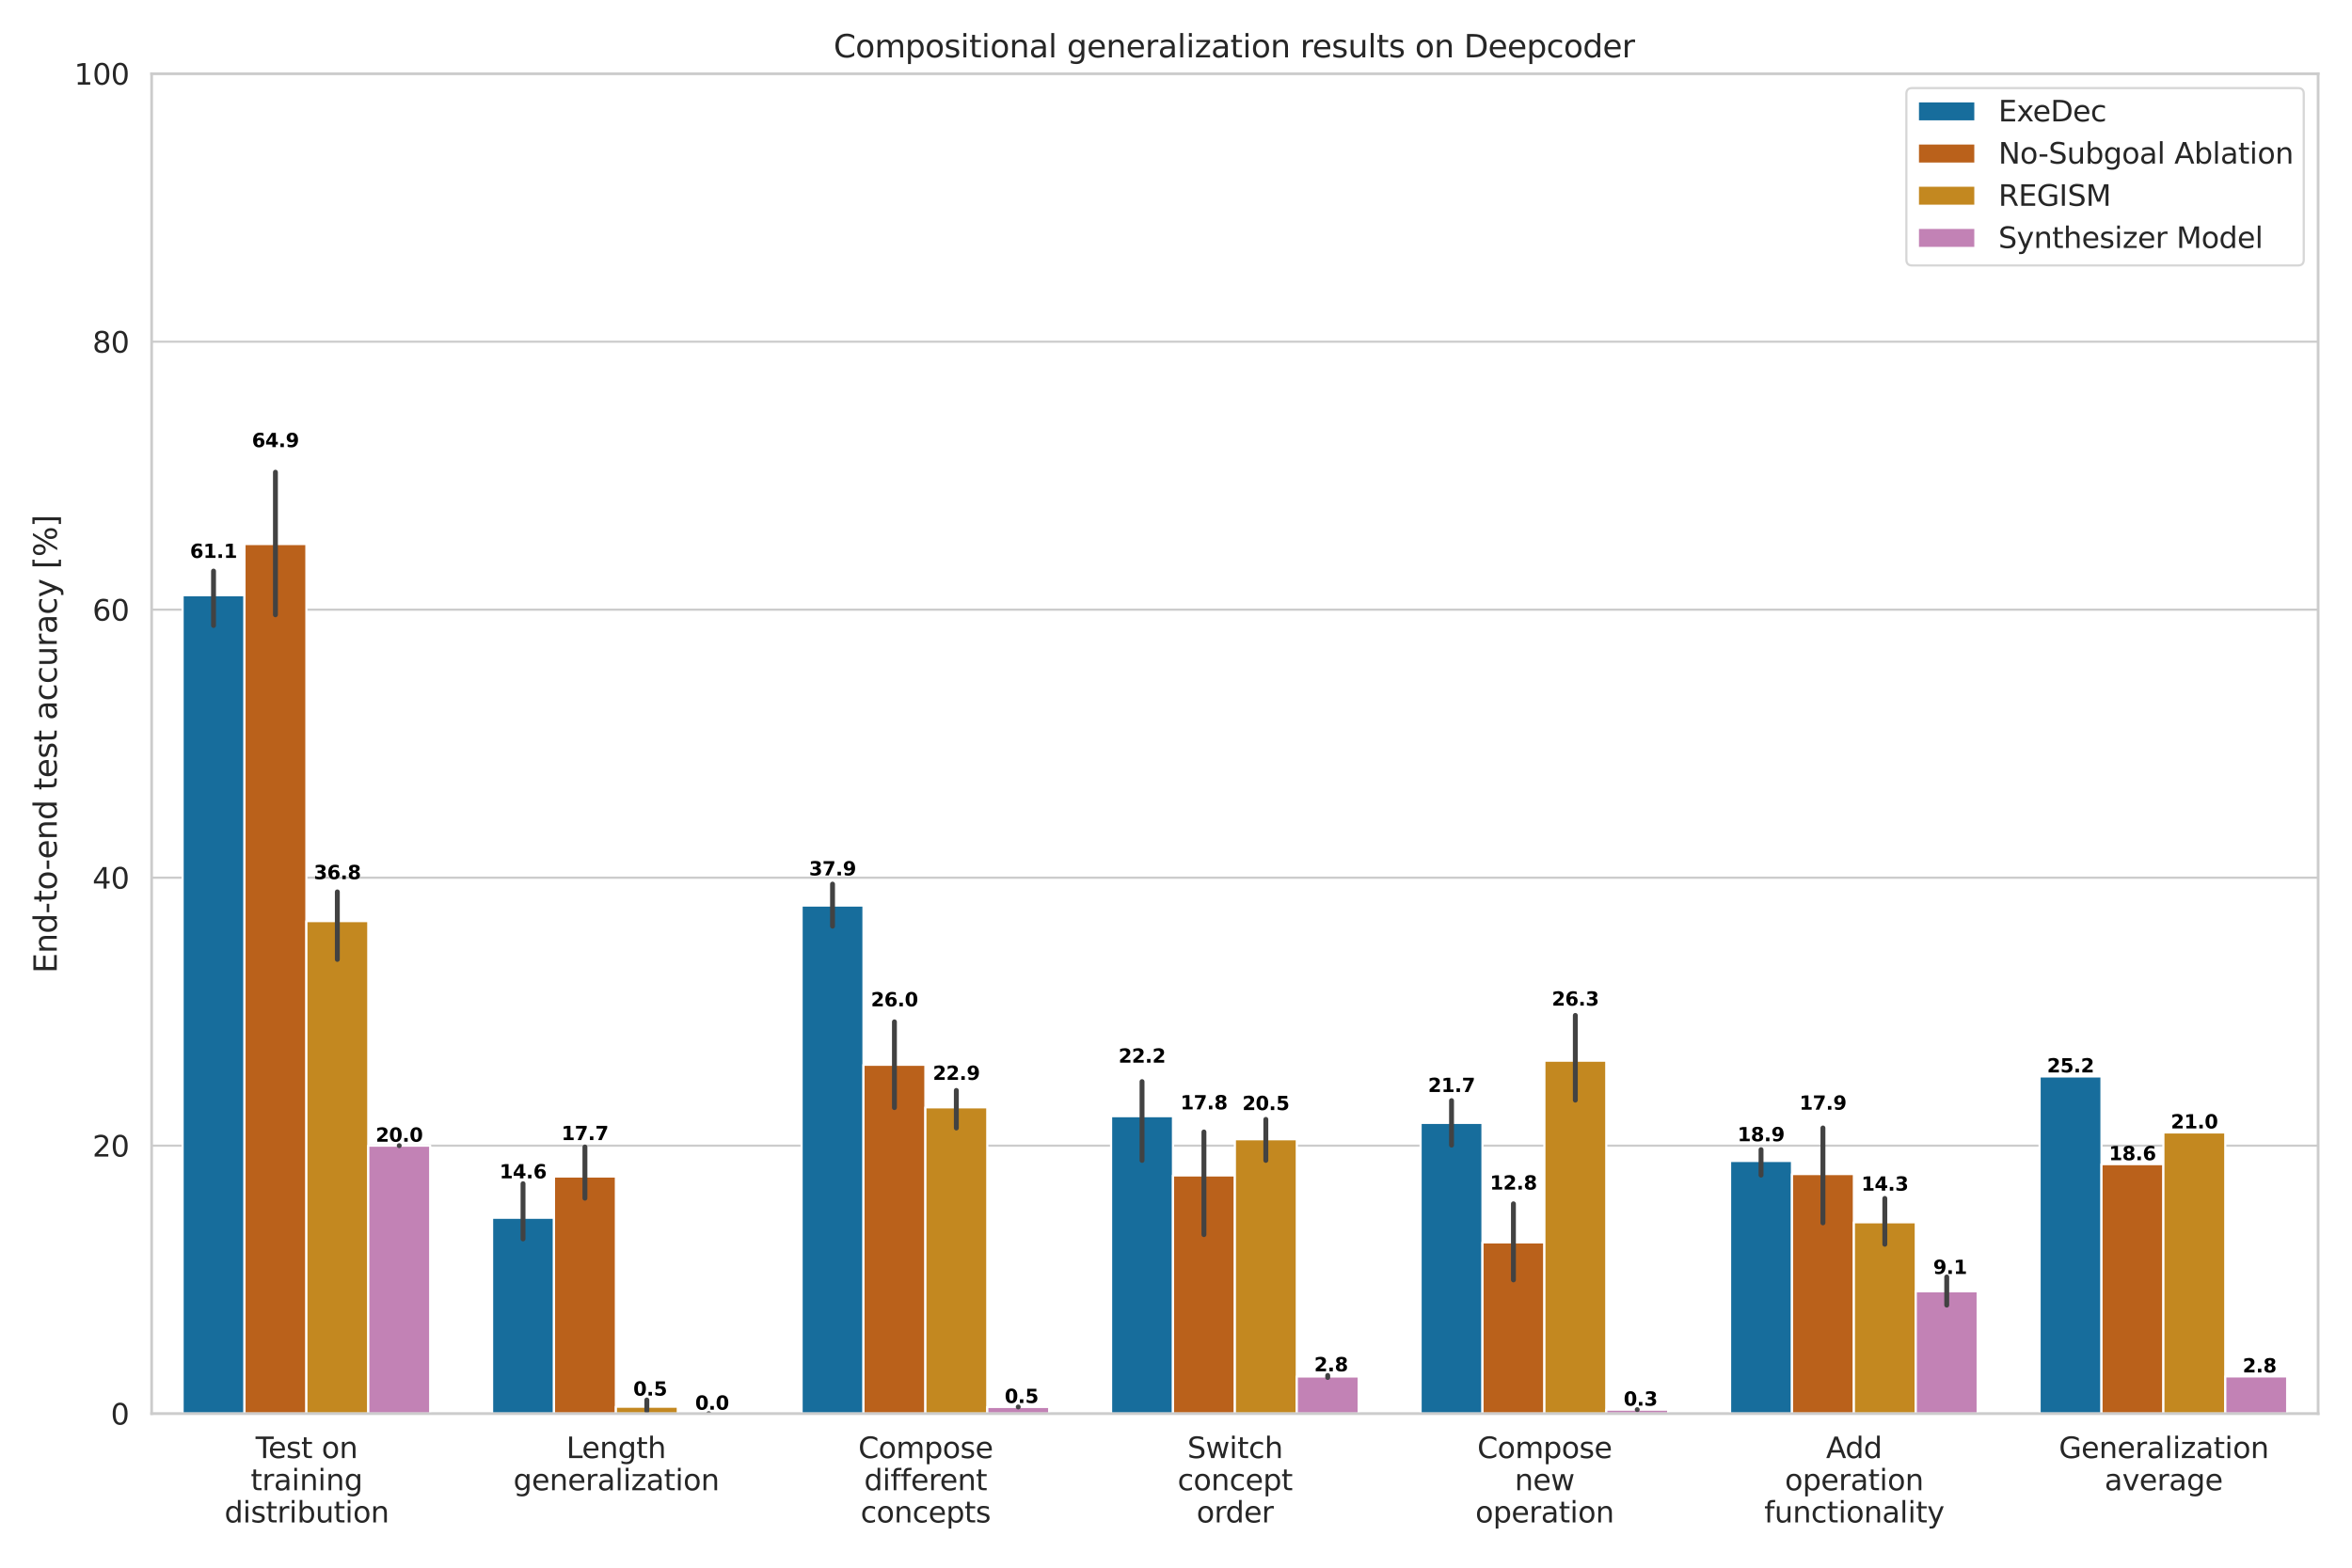 <?xml version="1.0" encoding="utf-8" standalone="no"?>
<!DOCTYPE svg PUBLIC "-//W3C//DTD SVG 1.1//EN"
  "http://www.w3.org/Graphics/SVG/1.1/DTD/svg11.dtd">
<svg xmlns:xlink="http://www.w3.org/1999/xlink" width="864pt" height="576pt" viewBox="0 0 864 576" xmlns="http://www.w3.org/2000/svg" version="1.1">
 <defs>
  <style type="text/css">*{stroke-linejoin: round; stroke-linecap: butt}</style>
 </defs>
 <g id="figure_1">
  <g id="patch_1">
   <path d="M 0 576 
L 864 576 
L 864 0 
L 0 0 
z
" style="fill: #ffffff"/>
  </g>
  <g id="axes_1">
   <g id="patch_2">
    <path d="M 55.702 519.402 
L 851.558 519.402 
L 851.558 27.082 
L 55.702 27.082 
z
" style="fill: #ffffff"/>
   </g>
   <g id="matplotlib.axis_1">
    <g id="xtick_1">
     <g id="text_1">
      <!-- Test on -->
      <g style="fill: #262626" transform="translate(93.897 535.726) scale(0.106 -0.106)">
       <defs>
        <path id="DejaVuSans-54" d="M -19 4666 
L 3928 4666 
L 3928 4134 
L 2272 4134 
L 2272 0 
L 1638 0 
L 1638 4134 
L -19 4134 
L -19 4666 
z
" transform="scale(0.016)"/>
        <path id="DejaVuSans-65" d="M 3597 1894 
L 3597 1613 
L 953 1613 
Q 991 1019 1311 708 
Q 1631 397 2203 397 
Q 2534 397 2845 478 
Q 3156 559 3463 722 
L 3463 178 
Q 3153 47 2828 -22 
Q 2503 -91 2169 -91 
Q 1331 -91 842 396 
Q 353 884 353 1716 
Q 353 2575 817 3079 
Q 1281 3584 2069 3584 
Q 2775 3584 3186 3129 
Q 3597 2675 3597 1894 
z
M 3022 2063 
Q 3016 2534 2758 2815 
Q 2500 3097 2075 3097 
Q 1594 3097 1305 2825 
Q 1016 2553 972 2059 
L 3022 2063 
z
" transform="scale(0.016)"/>
        <path id="DejaVuSans-73" d="M 2834 3397 
L 2834 2853 
Q 2591 2978 2328 3040 
Q 2066 3103 1784 3103 
Q 1356 3103 1142 2972 
Q 928 2841 928 2578 
Q 928 2378 1081 2264 
Q 1234 2150 1697 2047 
L 1894 2003 
Q 2506 1872 2764 1633 
Q 3022 1394 3022 966 
Q 3022 478 2636 193 
Q 2250 -91 1575 -91 
Q 1294 -91 989 -36 
Q 684 19 347 128 
L 347 722 
Q 666 556 975 473 
Q 1284 391 1588 391 
Q 1994 391 2212 530 
Q 2431 669 2431 922 
Q 2431 1156 2273 1281 
Q 2116 1406 1581 1522 
L 1381 1569 
Q 847 1681 609 1914 
Q 372 2147 372 2553 
Q 372 3047 722 3315 
Q 1072 3584 1716 3584 
Q 2034 3584 2315 3537 
Q 2597 3491 2834 3397 
z
" transform="scale(0.016)"/>
        <path id="DejaVuSans-74" d="M 1172 4494 
L 1172 3500 
L 2356 3500 
L 2356 3053 
L 1172 3053 
L 1172 1153 
Q 1172 725 1289 603 
Q 1406 481 1766 481 
L 2356 481 
L 2356 0 
L 1766 0 
Q 1100 0 847 248 
Q 594 497 594 1153 
L 594 3053 
L 172 3053 
L 172 3500 
L 594 3500 
L 594 4494 
L 1172 4494 
z
" transform="scale(0.016)"/>
        <path id="DejaVuSans-20" transform="scale(0.016)"/>
        <path id="DejaVuSans-6f" d="M 1959 3097 
Q 1497 3097 1228 2736 
Q 959 2375 959 1747 
Q 959 1119 1226 758 
Q 1494 397 1959 397 
Q 2419 397 2687 759 
Q 2956 1122 2956 1747 
Q 2956 2369 2687 2733 
Q 2419 3097 1959 3097 
z
M 1959 3584 
Q 2709 3584 3137 3096 
Q 3566 2609 3566 1747 
Q 3566 888 3137 398 
Q 2709 -91 1959 -91 
Q 1206 -91 779 398 
Q 353 888 353 1747 
Q 353 2609 779 3096 
Q 1206 3584 1959 3584 
z
" transform="scale(0.016)"/>
        <path id="DejaVuSans-6e" d="M 3513 2113 
L 3513 0 
L 2938 0 
L 2938 2094 
Q 2938 2591 2744 2837 
Q 2550 3084 2163 3084 
Q 1697 3084 1428 2787 
Q 1159 2491 1159 1978 
L 1159 0 
L 581 0 
L 581 3500 
L 1159 3500 
L 1159 2956 
Q 1366 3272 1645 3428 
Q 1925 3584 2291 3584 
Q 2894 3584 3203 3211 
Q 3513 2838 3513 2113 
z
" transform="scale(0.016)"/>
       </defs>
       <use xlink:href="#DejaVuSans-54"/>
       <use xlink:href="#DejaVuSans-65" x="44.084"/>
       <use xlink:href="#DejaVuSans-73" x="105.607"/>
       <use xlink:href="#DejaVuSans-74" x="157.707"/>
       <use xlink:href="#DejaVuSans-20" x="196.916"/>
       <use xlink:href="#DejaVuSans-6f" x="228.703"/>
       <use xlink:href="#DejaVuSans-6e" x="289.885"/>
      </g>
      <!-- training -->
      <g style="fill: #262626" transform="translate(92.094 547.551) scale(0.106 -0.106)">
       <defs>
        <path id="DejaVuSans-72" d="M 2631 2963 
Q 2534 3019 2420 3045 
Q 2306 3072 2169 3072 
Q 1681 3072 1420 2755 
Q 1159 2438 1159 1844 
L 1159 0 
L 581 0 
L 581 3500 
L 1159 3500 
L 1159 2956 
Q 1341 3275 1631 3429 
Q 1922 3584 2338 3584 
Q 2397 3584 2469 3576 
Q 2541 3569 2628 3553 
L 2631 2963 
z
" transform="scale(0.016)"/>
        <path id="DejaVuSans-61" d="M 2194 1759 
Q 1497 1759 1228 1600 
Q 959 1441 959 1056 
Q 959 750 1161 570 
Q 1363 391 1709 391 
Q 2188 391 2477 730 
Q 2766 1069 2766 1631 
L 2766 1759 
L 2194 1759 
z
M 3341 1997 
L 3341 0 
L 2766 0 
L 2766 531 
Q 2569 213 2275 61 
Q 1981 -91 1556 -91 
Q 1019 -91 701 211 
Q 384 513 384 1019 
Q 384 1609 779 1909 
Q 1175 2209 1959 2209 
L 2766 2209 
L 2766 2266 
Q 2766 2663 2505 2880 
Q 2244 3097 1772 3097 
Q 1472 3097 1187 3025 
Q 903 2953 641 2809 
L 641 3341 
Q 956 3463 1253 3523 
Q 1550 3584 1831 3584 
Q 2591 3584 2966 3190 
Q 3341 2797 3341 1997 
z
" transform="scale(0.016)"/>
        <path id="DejaVuSans-69" d="M 603 3500 
L 1178 3500 
L 1178 0 
L 603 0 
L 603 3500 
z
M 603 4863 
L 1178 4863 
L 1178 4134 
L 603 4134 
L 603 4863 
z
" transform="scale(0.016)"/>
        <path id="DejaVuSans-67" d="M 2906 1791 
Q 2906 2416 2648 2759 
Q 2391 3103 1925 3103 
Q 1463 3103 1205 2759 
Q 947 2416 947 1791 
Q 947 1169 1205 825 
Q 1463 481 1925 481 
Q 2391 481 2648 825 
Q 2906 1169 2906 1791 
z
M 3481 434 
Q 3481 -459 3084 -895 
Q 2688 -1331 1869 -1331 
Q 1566 -1331 1297 -1286 
Q 1028 -1241 775 -1147 
L 775 -588 
Q 1028 -725 1275 -790 
Q 1522 -856 1778 -856 
Q 2344 -856 2625 -561 
Q 2906 -266 2906 331 
L 2906 616 
Q 2728 306 2450 153 
Q 2172 0 1784 0 
Q 1141 0 747 490 
Q 353 981 353 1791 
Q 353 2603 747 3093 
Q 1141 3584 1784 3584 
Q 2172 3584 2450 3431 
Q 2728 3278 2906 2969 
L 2906 3500 
L 3481 3500 
L 3481 434 
z
" transform="scale(0.016)"/>
       </defs>
       <use xlink:href="#DejaVuSans-74"/>
       <use xlink:href="#DejaVuSans-72" x="39.209"/>
       <use xlink:href="#DejaVuSans-61" x="80.322"/>
       <use xlink:href="#DejaVuSans-69" x="141.602"/>
       <use xlink:href="#DejaVuSans-6e" x="169.385"/>
       <use xlink:href="#DejaVuSans-69" x="232.764"/>
       <use xlink:href="#DejaVuSans-6e" x="260.547"/>
       <use xlink:href="#DejaVuSans-67" x="323.926"/>
      </g>
      <!-- distribution -->
      <g style="fill: #262626" transform="translate(82.46 559.376) scale(0.106 -0.106)">
       <defs>
        <path id="DejaVuSans-64" d="M 2906 2969 
L 2906 4863 
L 3481 4863 
L 3481 0 
L 2906 0 
L 2906 525 
Q 2725 213 2448 61 
Q 2172 -91 1784 -91 
Q 1150 -91 751 415 
Q 353 922 353 1747 
Q 353 2572 751 3078 
Q 1150 3584 1784 3584 
Q 2172 3584 2448 3432 
Q 2725 3281 2906 2969 
z
M 947 1747 
Q 947 1113 1208 752 
Q 1469 391 1925 391 
Q 2381 391 2643 752 
Q 2906 1113 2906 1747 
Q 2906 2381 2643 2742 
Q 2381 3103 1925 3103 
Q 1469 3103 1208 2742 
Q 947 2381 947 1747 
z
" transform="scale(0.016)"/>
        <path id="DejaVuSans-62" d="M 3116 1747 
Q 3116 2381 2855 2742 
Q 2594 3103 2138 3103 
Q 1681 3103 1420 2742 
Q 1159 2381 1159 1747 
Q 1159 1113 1420 752 
Q 1681 391 2138 391 
Q 2594 391 2855 752 
Q 3116 1113 3116 1747 
z
M 1159 2969 
Q 1341 3281 1617 3432 
Q 1894 3584 2278 3584 
Q 2916 3584 3314 3078 
Q 3713 2572 3713 1747 
Q 3713 922 3314 415 
Q 2916 -91 2278 -91 
Q 1894 -91 1617 61 
Q 1341 213 1159 525 
L 1159 0 
L 581 0 
L 581 4863 
L 1159 4863 
L 1159 2969 
z
" transform="scale(0.016)"/>
        <path id="DejaVuSans-75" d="M 544 1381 
L 544 3500 
L 1119 3500 
L 1119 1403 
Q 1119 906 1312 657 
Q 1506 409 1894 409 
Q 2359 409 2629 706 
Q 2900 1003 2900 1516 
L 2900 3500 
L 3475 3500 
L 3475 0 
L 2900 0 
L 2900 538 
Q 2691 219 2414 64 
Q 2138 -91 1772 -91 
Q 1169 -91 856 284 
Q 544 659 544 1381 
z
M 1991 3584 
L 1991 3584 
z
" transform="scale(0.016)"/>
       </defs>
       <use xlink:href="#DejaVuSans-64"/>
       <use xlink:href="#DejaVuSans-69" x="63.477"/>
       <use xlink:href="#DejaVuSans-73" x="91.26"/>
       <use xlink:href="#DejaVuSans-74" x="143.359"/>
       <use xlink:href="#DejaVuSans-72" x="182.568"/>
       <use xlink:href="#DejaVuSans-69" x="223.682"/>
       <use xlink:href="#DejaVuSans-62" x="251.465"/>
       <use xlink:href="#DejaVuSans-75" x="314.941"/>
       <use xlink:href="#DejaVuSans-74" x="378.32"/>
       <use xlink:href="#DejaVuSans-69" x="417.529"/>
       <use xlink:href="#DejaVuSans-6f" x="445.312"/>
       <use xlink:href="#DejaVuSans-6e" x="506.494"/>
      </g>
     </g>
    </g>
    <g id="xtick_2">
     <g id="text_2">
      <!-- Length -->
      <g style="fill: #262626" transform="translate(208.03 535.726) scale(0.106 -0.106)">
       <defs>
        <path id="DejaVuSans-4c" d="M 628 4666 
L 1259 4666 
L 1259 531 
L 3531 531 
L 3531 0 
L 628 0 
L 628 4666 
z
" transform="scale(0.016)"/>
        <path id="DejaVuSans-68" d="M 3513 2113 
L 3513 0 
L 2938 0 
L 2938 2094 
Q 2938 2591 2744 2837 
Q 2550 3084 2163 3084 
Q 1697 3084 1428 2787 
Q 1159 2491 1159 1978 
L 1159 0 
L 581 0 
L 581 4863 
L 1159 4863 
L 1159 2956 
Q 1366 3272 1645 3428 
Q 1925 3584 2291 3584 
Q 2894 3584 3203 3211 
Q 3513 2838 3513 2113 
z
" transform="scale(0.016)"/>
       </defs>
       <use xlink:href="#DejaVuSans-4c"/>
       <use xlink:href="#DejaVuSans-65" x="53.963"/>
       <use xlink:href="#DejaVuSans-6e" x="115.486"/>
       <use xlink:href="#DejaVuSans-67" x="178.865"/>
       <use xlink:href="#DejaVuSans-74" x="242.342"/>
       <use xlink:href="#DejaVuSans-68" x="281.551"/>
      </g>
      <!-- generalization -->
      <g style="fill: #262626" transform="translate(188.586 547.551) scale(0.106 -0.106)">
       <defs>
        <path id="DejaVuSans-6c" d="M 603 4863 
L 1178 4863 
L 1178 0 
L 603 0 
L 603 4863 
z
" transform="scale(0.016)"/>
        <path id="DejaVuSans-7a" d="M 353 3500 
L 3084 3500 
L 3084 2975 
L 922 459 
L 3084 459 
L 3084 0 
L 275 0 
L 275 525 
L 2438 3041 
L 353 3041 
L 353 3500 
z
" transform="scale(0.016)"/>
       </defs>
       <use xlink:href="#DejaVuSans-67"/>
       <use xlink:href="#DejaVuSans-65" x="63.477"/>
       <use xlink:href="#DejaVuSans-6e" x="125"/>
       <use xlink:href="#DejaVuSans-65" x="188.379"/>
       <use xlink:href="#DejaVuSans-72" x="249.902"/>
       <use xlink:href="#DejaVuSans-61" x="291.016"/>
       <use xlink:href="#DejaVuSans-6c" x="352.295"/>
       <use xlink:href="#DejaVuSans-69" x="380.078"/>
       <use xlink:href="#DejaVuSans-7a" x="407.861"/>
       <use xlink:href="#DejaVuSans-61" x="460.352"/>
       <use xlink:href="#DejaVuSans-74" x="521.631"/>
       <use xlink:href="#DejaVuSans-69" x="560.84"/>
       <use xlink:href="#DejaVuSans-6f" x="588.623"/>
       <use xlink:href="#DejaVuSans-6e" x="649.805"/>
      </g>
     </g>
    </g>
    <g id="xtick_3">
     <g id="text_3">
      <!-- Compose -->
      <g style="fill: #262626" transform="translate(315.293 535.726) scale(0.106 -0.106)">
       <defs>
        <path id="DejaVuSans-43" d="M 4122 4306 
L 4122 3641 
Q 3803 3938 3442 4084 
Q 3081 4231 2675 4231 
Q 1875 4231 1450 3742 
Q 1025 3253 1025 2328 
Q 1025 1406 1450 917 
Q 1875 428 2675 428 
Q 3081 428 3442 575 
Q 3803 722 4122 1019 
L 4122 359 
Q 3791 134 3420 21 
Q 3050 -91 2638 -91 
Q 1578 -91 968 557 
Q 359 1206 359 2328 
Q 359 3453 968 4101 
Q 1578 4750 2638 4750 
Q 3056 4750 3426 4639 
Q 3797 4528 4122 4306 
z
" transform="scale(0.016)"/>
        <path id="DejaVuSans-6d" d="M 3328 2828 
Q 3544 3216 3844 3400 
Q 4144 3584 4550 3584 
Q 5097 3584 5394 3201 
Q 5691 2819 5691 2113 
L 5691 0 
L 5113 0 
L 5113 2094 
Q 5113 2597 4934 2840 
Q 4756 3084 4391 3084 
Q 3944 3084 3684 2787 
Q 3425 2491 3425 1978 
L 3425 0 
L 2847 0 
L 2847 2094 
Q 2847 2600 2669 2842 
Q 2491 3084 2119 3084 
Q 1678 3084 1418 2786 
Q 1159 2488 1159 1978 
L 1159 0 
L 581 0 
L 581 3500 
L 1159 3500 
L 1159 2956 
Q 1356 3278 1631 3431 
Q 1906 3584 2284 3584 
Q 2666 3584 2933 3390 
Q 3200 3197 3328 2828 
z
" transform="scale(0.016)"/>
        <path id="DejaVuSans-70" d="M 1159 525 
L 1159 -1331 
L 581 -1331 
L 581 3500 
L 1159 3500 
L 1159 2969 
Q 1341 3281 1617 3432 
Q 1894 3584 2278 3584 
Q 2916 3584 3314 3078 
Q 3713 2572 3713 1747 
Q 3713 922 3314 415 
Q 2916 -91 2278 -91 
Q 1894 -91 1617 61 
Q 1341 213 1159 525 
z
M 3116 1747 
Q 3116 2381 2855 2742 
Q 2594 3103 2138 3103 
Q 1681 3103 1420 2742 
Q 1159 2381 1159 1747 
Q 1159 1113 1420 752 
Q 1681 391 2138 391 
Q 2594 391 2855 752 
Q 3116 1113 3116 1747 
z
" transform="scale(0.016)"/>
       </defs>
       <use xlink:href="#DejaVuSans-43"/>
       <use xlink:href="#DejaVuSans-6f" x="69.824"/>
       <use xlink:href="#DejaVuSans-6d" x="131.006"/>
       <use xlink:href="#DejaVuSans-70" x="228.418"/>
       <use xlink:href="#DejaVuSans-6f" x="291.895"/>
       <use xlink:href="#DejaVuSans-73" x="353.076"/>
       <use xlink:href="#DejaVuSans-65" x="405.176"/>
      </g>
      <!-- different -->
      <g style="fill: #262626" transform="translate(317.434 547.551) scale(0.106 -0.106)">
       <defs>
        <path id="DejaVuSans-66" d="M 2375 4863 
L 2375 4384 
L 1825 4384 
Q 1516 4384 1395 4259 
Q 1275 4134 1275 3809 
L 1275 3500 
L 2222 3500 
L 2222 3053 
L 1275 3053 
L 1275 0 
L 697 0 
L 697 3053 
L 147 3053 
L 147 3500 
L 697 3500 
L 697 3744 
Q 697 4328 969 4595 
Q 1241 4863 1831 4863 
L 2375 4863 
z
" transform="scale(0.016)"/>
       </defs>
       <use xlink:href="#DejaVuSans-64"/>
       <use xlink:href="#DejaVuSans-69" x="63.477"/>
       <use xlink:href="#DejaVuSans-66" x="91.26"/>
       <use xlink:href="#DejaVuSans-66" x="126.465"/>
       <use xlink:href="#DejaVuSans-65" x="161.67"/>
       <use xlink:href="#DejaVuSans-72" x="223.193"/>
       <use xlink:href="#DejaVuSans-65" x="262.057"/>
       <use xlink:href="#DejaVuSans-6e" x="323.58"/>
       <use xlink:href="#DejaVuSans-74" x="386.959"/>
      </g>
      <!-- concepts -->
      <g style="fill: #262626" transform="translate(316.132 559.376) scale(0.106 -0.106)">
       <defs>
        <path id="DejaVuSans-63" d="M 3122 3366 
L 3122 2828 
Q 2878 2963 2633 3030 
Q 2388 3097 2138 3097 
Q 1578 3097 1268 2742 
Q 959 2388 959 1747 
Q 959 1106 1268 751 
Q 1578 397 2138 397 
Q 2388 397 2633 464 
Q 2878 531 3122 666 
L 3122 134 
Q 2881 22 2623 -34 
Q 2366 -91 2075 -91 
Q 1284 -91 818 406 
Q 353 903 353 1747 
Q 353 2603 823 3093 
Q 1294 3584 2113 3584 
Q 2378 3584 2631 3529 
Q 2884 3475 3122 3366 
z
" transform="scale(0.016)"/>
       </defs>
       <use xlink:href="#DejaVuSans-63"/>
       <use xlink:href="#DejaVuSans-6f" x="54.98"/>
       <use xlink:href="#DejaVuSans-6e" x="116.162"/>
       <use xlink:href="#DejaVuSans-63" x="179.541"/>
       <use xlink:href="#DejaVuSans-65" x="234.521"/>
       <use xlink:href="#DejaVuSans-70" x="296.045"/>
       <use xlink:href="#DejaVuSans-74" x="359.521"/>
       <use xlink:href="#DejaVuSans-73" x="398.73"/>
      </g>
     </g>
    </g>
    <g id="xtick_4">
     <g id="text_4">
      <!-- Switch -->
      <g style="fill: #262626" transform="translate(436.174 535.726) scale(0.106 -0.106)">
       <defs>
        <path id="DejaVuSans-53" d="M 3425 4513 
L 3425 3897 
Q 3066 4069 2747 4153 
Q 2428 4238 2131 4238 
Q 1616 4238 1336 4038 
Q 1056 3838 1056 3469 
Q 1056 3159 1242 3001 
Q 1428 2844 1947 2747 
L 2328 2669 
Q 3034 2534 3370 2195 
Q 3706 1856 3706 1288 
Q 3706 609 3251 259 
Q 2797 -91 1919 -91 
Q 1588 -91 1214 -16 
Q 841 59 441 206 
L 441 856 
Q 825 641 1194 531 
Q 1563 422 1919 422 
Q 2459 422 2753 634 
Q 3047 847 3047 1241 
Q 3047 1584 2836 1778 
Q 2625 1972 2144 2069 
L 1759 2144 
Q 1053 2284 737 2584 
Q 422 2884 422 3419 
Q 422 4038 858 4394 
Q 1294 4750 2059 4750 
Q 2388 4750 2728 4690 
Q 3069 4631 3425 4513 
z
" transform="scale(0.016)"/>
        <path id="DejaVuSans-77" d="M 269 3500 
L 844 3500 
L 1563 769 
L 2278 3500 
L 2956 3500 
L 3675 769 
L 4391 3500 
L 4966 3500 
L 4050 0 
L 3372 0 
L 2619 2869 
L 1863 0 
L 1184 0 
L 269 3500 
z
" transform="scale(0.016)"/>
       </defs>
       <use xlink:href="#DejaVuSans-53"/>
       <use xlink:href="#DejaVuSans-77" x="63.477"/>
       <use xlink:href="#DejaVuSans-69" x="145.264"/>
       <use xlink:href="#DejaVuSans-74" x="173.047"/>
       <use xlink:href="#DejaVuSans-63" x="212.256"/>
       <use xlink:href="#DejaVuSans-68" x="267.236"/>
      </g>
      <!-- concept -->
      <g style="fill: #262626" transform="translate(432.576 547.551) scale(0.106 -0.106)">
       <use xlink:href="#DejaVuSans-63"/>
       <use xlink:href="#DejaVuSans-6f" x="54.98"/>
       <use xlink:href="#DejaVuSans-6e" x="116.162"/>
       <use xlink:href="#DejaVuSans-63" x="179.541"/>
       <use xlink:href="#DejaVuSans-65" x="234.521"/>
       <use xlink:href="#DejaVuSans-70" x="296.045"/>
       <use xlink:href="#DejaVuSans-74" x="359.521"/>
      </g>
      <!-- order -->
      <g style="fill: #262626" transform="translate(439.55 559.376) scale(0.106 -0.106)">
       <use xlink:href="#DejaVuSans-6f"/>
       <use xlink:href="#DejaVuSans-72" x="61.182"/>
       <use xlink:href="#DejaVuSans-64" x="100.545"/>
       <use xlink:href="#DejaVuSans-65" x="164.021"/>
       <use xlink:href="#DejaVuSans-72" x="225.545"/>
      </g>
     </g>
    </g>
    <g id="xtick_5">
     <g id="text_5">
      <!-- Compose -->
      <g style="fill: #262626" transform="translate(542.681 535.726) scale(0.106 -0.106)">
       <use xlink:href="#DejaVuSans-43"/>
       <use xlink:href="#DejaVuSans-6f" x="69.824"/>
       <use xlink:href="#DejaVuSans-6d" x="131.006"/>
       <use xlink:href="#DejaVuSans-70" x="228.418"/>
       <use xlink:href="#DejaVuSans-6f" x="291.895"/>
       <use xlink:href="#DejaVuSans-73" x="353.076"/>
       <use xlink:href="#DejaVuSans-65" x="405.176"/>
      </g>
      <!-- new -->
      <g style="fill: #262626" transform="translate(556.411 547.551) scale(0.106 -0.106)">
       <use xlink:href="#DejaVuSans-6e"/>
       <use xlink:href="#DejaVuSans-65" x="63.379"/>
       <use xlink:href="#DejaVuSans-77" x="124.902"/>
      </g>
      <!-- operation -->
      <g style="fill: #262626" transform="translate(541.972 559.376) scale(0.106 -0.106)">
       <use xlink:href="#DejaVuSans-6f"/>
       <use xlink:href="#DejaVuSans-70" x="61.182"/>
       <use xlink:href="#DejaVuSans-65" x="124.658"/>
       <use xlink:href="#DejaVuSans-72" x="186.182"/>
       <use xlink:href="#DejaVuSans-61" x="227.295"/>
       <use xlink:href="#DejaVuSans-74" x="288.574"/>
       <use xlink:href="#DejaVuSans-69" x="327.783"/>
       <use xlink:href="#DejaVuSans-6f" x="355.566"/>
       <use xlink:href="#DejaVuSans-6e" x="416.748"/>
      </g>
     </g>
    </g>
    <g id="xtick_6">
     <g id="text_6">
      <!-- Add -->
      <g style="fill: #262626" transform="translate(670.794 535.726) scale(0.106 -0.106)">
       <defs>
        <path id="DejaVuSans-41" d="M 2188 4044 
L 1331 1722 
L 3047 1722 
L 2188 4044 
z
M 1831 4666 
L 2547 4666 
L 4325 0 
L 3669 0 
L 3244 1197 
L 1141 1197 
L 716 0 
L 50 0 
L 1831 4666 
z
" transform="scale(0.016)"/>
       </defs>
       <use xlink:href="#DejaVuSans-41"/>
       <use xlink:href="#DejaVuSans-64" x="66.658"/>
       <use xlink:href="#DejaVuSans-64" x="130.135"/>
      </g>
      <!-- operation -->
      <g style="fill: #262626" transform="translate(655.666 547.551) scale(0.106 -0.106)">
       <use xlink:href="#DejaVuSans-6f"/>
       <use xlink:href="#DejaVuSans-70" x="61.182"/>
       <use xlink:href="#DejaVuSans-65" x="124.658"/>
       <use xlink:href="#DejaVuSans-72" x="186.182"/>
       <use xlink:href="#DejaVuSans-61" x="227.295"/>
       <use xlink:href="#DejaVuSans-74" x="288.574"/>
       <use xlink:href="#DejaVuSans-69" x="327.783"/>
       <use xlink:href="#DejaVuSans-6f" x="355.566"/>
       <use xlink:href="#DejaVuSans-6e" x="416.748"/>
      </g>
      <!-- functionality -->
      <g style="fill: #262626" transform="translate(648.085 559.376) scale(0.106 -0.106)">
       <defs>
        <path id="DejaVuSans-79" d="M 2059 -325 
Q 1816 -950 1584 -1140 
Q 1353 -1331 966 -1331 
L 506 -1331 
L 506 -850 
L 844 -850 
Q 1081 -850 1212 -737 
Q 1344 -625 1503 -206 
L 1606 56 
L 191 3500 
L 800 3500 
L 1894 763 
L 2988 3500 
L 3597 3500 
L 2059 -325 
z
" transform="scale(0.016)"/>
       </defs>
       <use xlink:href="#DejaVuSans-66"/>
       <use xlink:href="#DejaVuSans-75" x="35.205"/>
       <use xlink:href="#DejaVuSans-6e" x="98.584"/>
       <use xlink:href="#DejaVuSans-63" x="161.963"/>
       <use xlink:href="#DejaVuSans-74" x="216.943"/>
       <use xlink:href="#DejaVuSans-69" x="256.152"/>
       <use xlink:href="#DejaVuSans-6f" x="283.936"/>
       <use xlink:href="#DejaVuSans-6e" x="345.117"/>
       <use xlink:href="#DejaVuSans-61" x="408.496"/>
       <use xlink:href="#DejaVuSans-6c" x="469.775"/>
       <use xlink:href="#DejaVuSans-69" x="497.559"/>
       <use xlink:href="#DejaVuSans-74" x="525.342"/>
       <use xlink:href="#DejaVuSans-79" x="564.551"/>
      </g>
     </g>
    </g>
    <g id="xtick_7">
     <g id="text_7">
      <!-- Generalization -->
      <g style="fill: #262626" transform="translate(756.316 535.726) scale(0.106 -0.106)">
       <defs>
        <path id="DejaVuSans-47" d="M 3809 666 
L 3809 1919 
L 2778 1919 
L 2778 2438 
L 4434 2438 
L 4434 434 
Q 4069 175 3628 42 
Q 3188 -91 2688 -91 
Q 1594 -91 976 548 
Q 359 1188 359 2328 
Q 359 3472 976 4111 
Q 1594 4750 2688 4750 
Q 3144 4750 3555 4637 
Q 3966 4525 4313 4306 
L 4313 3634 
Q 3963 3931 3569 4081 
Q 3175 4231 2741 4231 
Q 1884 4231 1454 3753 
Q 1025 3275 1025 2328 
Q 1025 1384 1454 906 
Q 1884 428 2741 428 
Q 3075 428 3337 486 
Q 3600 544 3809 666 
z
" transform="scale(0.016)"/>
       </defs>
       <use xlink:href="#DejaVuSans-47"/>
       <use xlink:href="#DejaVuSans-65" x="77.49"/>
       <use xlink:href="#DejaVuSans-6e" x="139.014"/>
       <use xlink:href="#DejaVuSans-65" x="202.393"/>
       <use xlink:href="#DejaVuSans-72" x="263.916"/>
       <use xlink:href="#DejaVuSans-61" x="305.029"/>
       <use xlink:href="#DejaVuSans-6c" x="366.309"/>
       <use xlink:href="#DejaVuSans-69" x="394.092"/>
       <use xlink:href="#DejaVuSans-7a" x="421.875"/>
       <use xlink:href="#DejaVuSans-61" x="474.365"/>
       <use xlink:href="#DejaVuSans-74" x="535.645"/>
       <use xlink:href="#DejaVuSans-69" x="574.854"/>
       <use xlink:href="#DejaVuSans-6f" x="602.637"/>
       <use xlink:href="#DejaVuSans-6e" x="663.818"/>
      </g>
      <!-- average -->
      <g style="fill: #262626" transform="translate(773.095 547.551) scale(0.106 -0.106)">
       <defs>
        <path id="DejaVuSans-76" d="M 191 3500 
L 800 3500 
L 1894 563 
L 2988 3500 
L 3597 3500 
L 2284 0 
L 1503 0 
L 191 3500 
z
" transform="scale(0.016)"/>
       </defs>
       <use xlink:href="#DejaVuSans-61"/>
       <use xlink:href="#DejaVuSans-76" x="61.279"/>
       <use xlink:href="#DejaVuSans-65" x="120.459"/>
       <use xlink:href="#DejaVuSans-72" x="181.982"/>
       <use xlink:href="#DejaVuSans-61" x="223.096"/>
       <use xlink:href="#DejaVuSans-67" x="284.375"/>
       <use xlink:href="#DejaVuSans-65" x="347.852"/>
      </g>
     </g>
    </g>
   </g>
   <g id="matplotlib.axis_2">
    <g id="ytick_1">
     <g id="line2d_1">
      <path d="M 55.702 519.402 
L 851.558 519.402 
" clip-path="url(#p737a1bbe9c)" style="fill: none; stroke: #cccccc; stroke-width: 0.8; stroke-linecap: round"/>
     </g>
     <g id="text_8">
      <!-- 0 -->
      <g style="fill: #262626" transform="translate(40.683 523.414) scale(0.106 -0.106)">
       <defs>
        <path id="DejaVuSans-30" d="M 2034 4250 
Q 1547 4250 1301 3770 
Q 1056 3291 1056 2328 
Q 1056 1369 1301 889 
Q 1547 409 2034 409 
Q 2525 409 2770 889 
Q 3016 1369 3016 2328 
Q 3016 3291 2770 3770 
Q 2525 4250 2034 4250 
z
M 2034 4750 
Q 2819 4750 3233 4129 
Q 3647 3509 3647 2328 
Q 3647 1150 3233 529 
Q 2819 -91 2034 -91 
Q 1250 -91 836 529 
Q 422 1150 422 2328 
Q 422 3509 836 4129 
Q 1250 4750 2034 4750 
z
" transform="scale(0.016)"/>
       </defs>
       <use xlink:href="#DejaVuSans-30"/>
      </g>
     </g>
    </g>
    <g id="ytick_2">
     <g id="line2d_2">
      <path d="M 55.702 420.938 
L 851.558 420.938 
" clip-path="url(#p737a1bbe9c)" style="fill: none; stroke: #cccccc; stroke-width: 0.8; stroke-linecap: round"/>
     </g>
     <g id="text_9">
      <!-- 20 -->
      <g style="fill: #262626" transform="translate(33.964 424.95) scale(0.106 -0.106)">
       <defs>
        <path id="DejaVuSans-32" d="M 1228 531 
L 3431 531 
L 3431 0 
L 469 0 
L 469 531 
Q 828 903 1448 1529 
Q 2069 2156 2228 2338 
Q 2531 2678 2651 2914 
Q 2772 3150 2772 3378 
Q 2772 3750 2511 3984 
Q 2250 4219 1831 4219 
Q 1534 4219 1204 4116 
Q 875 4013 500 3803 
L 500 4441 
Q 881 4594 1212 4672 
Q 1544 4750 1819 4750 
Q 2544 4750 2975 4387 
Q 3406 4025 3406 3419 
Q 3406 3131 3298 2873 
Q 3191 2616 2906 2266 
Q 2828 2175 2409 1742 
Q 1991 1309 1228 531 
z
" transform="scale(0.016)"/>
       </defs>
       <use xlink:href="#DejaVuSans-32"/>
       <use xlink:href="#DejaVuSans-30" x="63.623"/>
      </g>
     </g>
    </g>
    <g id="ytick_3">
     <g id="line2d_3">
      <path d="M 55.702 322.474 
L 851.558 322.474 
" clip-path="url(#p737a1bbe9c)" style="fill: none; stroke: #cccccc; stroke-width: 0.8; stroke-linecap: round"/>
     </g>
     <g id="text_10">
      <!-- 40 -->
      <g style="fill: #262626" transform="translate(33.964 326.486) scale(0.106 -0.106)">
       <defs>
        <path id="DejaVuSans-34" d="M 2419 4116 
L 825 1625 
L 2419 1625 
L 2419 4116 
z
M 2253 4666 
L 3047 4666 
L 3047 1625 
L 3713 1625 
L 3713 1100 
L 3047 1100 
L 3047 0 
L 2419 0 
L 2419 1100 
L 313 1100 
L 313 1709 
L 2253 4666 
z
" transform="scale(0.016)"/>
       </defs>
       <use xlink:href="#DejaVuSans-34"/>
       <use xlink:href="#DejaVuSans-30" x="63.623"/>
      </g>
     </g>
    </g>
    <g id="ytick_4">
     <g id="line2d_4">
      <path d="M 55.702 224.01 
L 851.558 224.01 
" clip-path="url(#p737a1bbe9c)" style="fill: none; stroke: #cccccc; stroke-width: 0.8; stroke-linecap: round"/>
     </g>
     <g id="text_11">
      <!-- 60 -->
      <g style="fill: #262626" transform="translate(33.964 228.022) scale(0.106 -0.106)">
       <defs>
        <path id="DejaVuSans-36" d="M 2113 2584 
Q 1688 2584 1439 2293 
Q 1191 2003 1191 1497 
Q 1191 994 1439 701 
Q 1688 409 2113 409 
Q 2538 409 2786 701 
Q 3034 994 3034 1497 
Q 3034 2003 2786 2293 
Q 2538 2584 2113 2584 
z
M 3366 4563 
L 3366 3988 
Q 3128 4100 2886 4159 
Q 2644 4219 2406 4219 
Q 1781 4219 1451 3797 
Q 1122 3375 1075 2522 
Q 1259 2794 1537 2939 
Q 1816 3084 2150 3084 
Q 2853 3084 3261 2657 
Q 3669 2231 3669 1497 
Q 3669 778 3244 343 
Q 2819 -91 2113 -91 
Q 1303 -91 875 529 
Q 447 1150 447 2328 
Q 447 3434 972 4092 
Q 1497 4750 2381 4750 
Q 2619 4750 2861 4703 
Q 3103 4656 3366 4563 
z
" transform="scale(0.016)"/>
       </defs>
       <use xlink:href="#DejaVuSans-36"/>
       <use xlink:href="#DejaVuSans-30" x="63.623"/>
      </g>
     </g>
    </g>
    <g id="ytick_5">
     <g id="line2d_5">
      <path d="M 55.702 125.546 
L 851.558 125.546 
" clip-path="url(#p737a1bbe9c)" style="fill: none; stroke: #cccccc; stroke-width: 0.8; stroke-linecap: round"/>
     </g>
     <g id="text_12">
      <!-- 80 -->
      <g style="fill: #262626" transform="translate(33.964 129.558) scale(0.106 -0.106)">
       <defs>
        <path id="DejaVuSans-38" d="M 2034 2216 
Q 1584 2216 1326 1975 
Q 1069 1734 1069 1313 
Q 1069 891 1326 650 
Q 1584 409 2034 409 
Q 2484 409 2743 651 
Q 3003 894 3003 1313 
Q 3003 1734 2745 1975 
Q 2488 2216 2034 2216 
z
M 1403 2484 
Q 997 2584 770 2862 
Q 544 3141 544 3541 
Q 544 4100 942 4425 
Q 1341 4750 2034 4750 
Q 2731 4750 3128 4425 
Q 3525 4100 3525 3541 
Q 3525 3141 3298 2862 
Q 3072 2584 2669 2484 
Q 3125 2378 3379 2068 
Q 3634 1759 3634 1313 
Q 3634 634 3220 271 
Q 2806 -91 2034 -91 
Q 1263 -91 848 271 
Q 434 634 434 1313 
Q 434 1759 690 2068 
Q 947 2378 1403 2484 
z
M 1172 3481 
Q 1172 3119 1398 2916 
Q 1625 2713 2034 2713 
Q 2441 2713 2670 2916 
Q 2900 3119 2900 3481 
Q 2900 3844 2670 4047 
Q 2441 4250 2034 4250 
Q 1625 4250 1398 4047 
Q 1172 3844 1172 3481 
z
" transform="scale(0.016)"/>
       </defs>
       <use xlink:href="#DejaVuSans-38"/>
       <use xlink:href="#DejaVuSans-30" x="63.623"/>
      </g>
     </g>
    </g>
    <g id="ytick_6">
     <g id="line2d_6">
      <path d="M 55.702 27.082 
L 851.558 27.082 
" clip-path="url(#p737a1bbe9c)" style="fill: none; stroke: #cccccc; stroke-width: 0.8; stroke-linecap: round"/>
     </g>
     <g id="text_13">
      <!-- 100 -->
      <g style="fill: #262626" transform="translate(27.245 31.094) scale(0.106 -0.106)">
       <defs>
        <path id="DejaVuSans-31" d="M 794 531 
L 1825 531 
L 1825 4091 
L 703 3866 
L 703 4441 
L 1819 4666 
L 2450 4666 
L 2450 531 
L 3481 531 
L 3481 0 
L 794 0 
L 794 531 
z
" transform="scale(0.016)"/>
       </defs>
       <use xlink:href="#DejaVuSans-31"/>
       <use xlink:href="#DejaVuSans-30" x="63.623"/>
       <use xlink:href="#DejaVuSans-30" x="127.246"/>
      </g>
     </g>
    </g>
    <g id="text_14">
     <!-- End-to-end test accuracy [%] -->
     <g style="fill: #262626" transform="translate(20.849 357.595) rotate(-90) scale(0.115 -0.115)">
      <defs>
       <path id="DejaVuSans-45" d="M 628 4666 
L 3578 4666 
L 3578 4134 
L 1259 4134 
L 1259 2753 
L 3481 2753 
L 3481 2222 
L 1259 2222 
L 1259 531 
L 3634 531 
L 3634 0 
L 628 0 
L 628 4666 
z
" transform="scale(0.016)"/>
       <path id="DejaVuSans-2d" d="M 313 2009 
L 1997 2009 
L 1997 1497 
L 313 1497 
L 313 2009 
z
" transform="scale(0.016)"/>
       <path id="DejaVuSans-5b" d="M 550 4863 
L 1875 4863 
L 1875 4416 
L 1125 4416 
L 1125 -397 
L 1875 -397 
L 1875 -844 
L 550 -844 
L 550 4863 
z
" transform="scale(0.016)"/>
       <path id="DejaVuSans-25" d="M 4653 2053 
Q 4381 2053 4226 1822 
Q 4072 1591 4072 1178 
Q 4072 772 4226 539 
Q 4381 306 4653 306 
Q 4919 306 5073 539 
Q 5228 772 5228 1178 
Q 5228 1588 5073 1820 
Q 4919 2053 4653 2053 
z
M 4653 2450 
Q 5147 2450 5437 2106 
Q 5728 1763 5728 1178 
Q 5728 594 5436 251 
Q 5144 -91 4653 -91 
Q 4153 -91 3862 251 
Q 3572 594 3572 1178 
Q 3572 1766 3864 2108 
Q 4156 2450 4653 2450 
z
M 1428 4353 
Q 1159 4353 1004 4120 
Q 850 3888 850 3481 
Q 850 3069 1003 2837 
Q 1156 2606 1428 2606 
Q 1700 2606 1854 2837 
Q 2009 3069 2009 3481 
Q 2009 3884 1853 4118 
Q 1697 4353 1428 4353 
z
M 4250 4750 
L 4750 4750 
L 1831 -91 
L 1331 -91 
L 4250 4750 
z
M 1428 4750 
Q 1922 4750 2215 4408 
Q 2509 4066 2509 3481 
Q 2509 2891 2217 2550 
Q 1925 2209 1428 2209 
Q 931 2209 642 2551 
Q 353 2894 353 3481 
Q 353 4063 643 4406 
Q 934 4750 1428 4750 
z
" transform="scale(0.016)"/>
       <path id="DejaVuSans-5d" d="M 1947 4863 
L 1947 -844 
L 622 -844 
L 622 -397 
L 1369 -397 
L 1369 4416 
L 622 4416 
L 622 4863 
L 1947 4863 
z
" transform="scale(0.016)"/>
      </defs>
      <use xlink:href="#DejaVuSans-45"/>
      <use xlink:href="#DejaVuSans-6e" x="63.184"/>
      <use xlink:href="#DejaVuSans-64" x="126.562"/>
      <use xlink:href="#DejaVuSans-2d" x="190.039"/>
      <use xlink:href="#DejaVuSans-74" x="226.123"/>
      <use xlink:href="#DejaVuSans-6f" x="265.332"/>
      <use xlink:href="#DejaVuSans-2d" x="328.389"/>
      <use xlink:href="#DejaVuSans-65" x="364.473"/>
      <use xlink:href="#DejaVuSans-6e" x="425.996"/>
      <use xlink:href="#DejaVuSans-64" x="489.375"/>
      <use xlink:href="#DejaVuSans-20" x="552.852"/>
      <use xlink:href="#DejaVuSans-74" x="584.639"/>
      <use xlink:href="#DejaVuSans-65" x="623.848"/>
      <use xlink:href="#DejaVuSans-73" x="685.371"/>
      <use xlink:href="#DejaVuSans-74" x="737.471"/>
      <use xlink:href="#DejaVuSans-20" x="776.68"/>
      <use xlink:href="#DejaVuSans-61" x="808.467"/>
      <use xlink:href="#DejaVuSans-63" x="869.746"/>
      <use xlink:href="#DejaVuSans-63" x="924.727"/>
      <use xlink:href="#DejaVuSans-75" x="979.707"/>
      <use xlink:href="#DejaVuSans-72" x="1043.086"/>
      <use xlink:href="#DejaVuSans-61" x="1084.199"/>
      <use xlink:href="#DejaVuSans-63" x="1145.479"/>
      <use xlink:href="#DejaVuSans-79" x="1200.459"/>
      <use xlink:href="#DejaVuSans-20" x="1259.639"/>
      <use xlink:href="#DejaVuSans-5b" x="1291.426"/>
      <use xlink:href="#DejaVuSans-25" x="1330.439"/>
      <use xlink:href="#DejaVuSans-5d" x="1425.459"/>
     </g>
    </g>
   </g>
   <g id="patch_3">
    <path d="M 67.071 519.402 
L 89.81 519.402 
L 89.81 218.693 
L 67.071 218.693 
z
" clip-path="url(#p737a1bbe9c)" style="fill: #176d9c; stroke: #ffffff; stroke-width: 0.8; stroke-linejoin: miter"/>
   </g>
   <g id="patch_4">
    <path d="M 180.765 519.402 
L 203.504 519.402 
L 203.504 447.425 
L 180.765 447.425 
z
" clip-path="url(#p737a1bbe9c)" style="fill: #176d9c; stroke: #ffffff; stroke-width: 0.8; stroke-linejoin: miter"/>
   </g>
   <g id="patch_5">
    <path d="M 294.459 519.402 
L 317.197 519.402 
L 317.197 332.714 
L 294.459 332.714 
z
" clip-path="url(#p737a1bbe9c)" style="fill: #176d9c; stroke: #ffffff; stroke-width: 0.8; stroke-linejoin: miter"/>
   </g>
   <g id="patch_6">
    <path d="M 408.152 519.402 
L 430.891 519.402 
L 430.891 410.107 
L 408.152 410.107 
z
" clip-path="url(#p737a1bbe9c)" style="fill: #176d9c; stroke: #ffffff; stroke-width: 0.8; stroke-linejoin: miter"/>
   </g>
   <g id="patch_7">
    <path d="M 521.846 519.402 
L 544.585 519.402 
L 544.585 412.569 
L 521.846 412.569 
z
" clip-path="url(#p737a1bbe9c)" style="fill: #176d9c; stroke: #ffffff; stroke-width: 0.8; stroke-linejoin: miter"/>
   </g>
   <g id="patch_8">
    <path d="M 635.54 519.402 
L 658.279 519.402 
L 658.279 426.551 
L 635.54 426.551 
z
" clip-path="url(#p737a1bbe9c)" style="fill: #176d9c; stroke: #ffffff; stroke-width: 0.8; stroke-linejoin: miter"/>
   </g>
   <g id="patch_9">
    <path d="M 749.234 519.402 
L 771.973 519.402 
L 771.973 395.485 
L 749.234 395.485 
z
" clip-path="url(#p737a1bbe9c)" style="fill: #176d9c; stroke: #ffffff; stroke-width: 0.8; stroke-linejoin: miter"/>
   </g>
   <g id="patch_10">
    <path d="M 89.81 519.402 
L 112.549 519.402 
L 112.549 199.886 
L 89.81 199.886 
z
" clip-path="url(#p737a1bbe9c)" style="fill: #ba611b; stroke: #ffffff; stroke-width: 0.8; stroke-linejoin: miter"/>
   </g>
   <g id="patch_11">
    <path d="M 203.504 519.402 
L 226.242 519.402 
L 226.242 432.262 
L 203.504 432.262 
z
" clip-path="url(#p737a1bbe9c)" style="fill: #ba611b; stroke: #ffffff; stroke-width: 0.8; stroke-linejoin: miter"/>
   </g>
   <g id="patch_12">
    <path d="M 317.197 519.402 
L 339.936 519.402 
L 339.936 391.202 
L 317.197 391.202 
z
" clip-path="url(#p737a1bbe9c)" style="fill: #ba611b; stroke: #ffffff; stroke-width: 0.8; stroke-linejoin: miter"/>
   </g>
   <g id="patch_13">
    <path d="M 430.891 519.402 
L 453.63 519.402 
L 453.63 431.868 
L 430.891 431.868 
z
" clip-path="url(#p737a1bbe9c)" style="fill: #ba611b; stroke: #ffffff; stroke-width: 0.8; stroke-linejoin: miter"/>
   </g>
   <g id="patch_14">
    <path d="M 544.585 519.402 
L 567.324 519.402 
L 567.324 456.484 
L 544.585 456.484 
z
" clip-path="url(#p737a1bbe9c)" style="fill: #ba611b; stroke: #ffffff; stroke-width: 0.8; stroke-linejoin: miter"/>
   </g>
   <g id="patch_15">
    <path d="M 658.279 519.402 
L 681.018 519.402 
L 681.018 431.375 
L 658.279 431.375 
z
" clip-path="url(#p737a1bbe9c)" style="fill: #ba611b; stroke: #ffffff; stroke-width: 0.8; stroke-linejoin: miter"/>
   </g>
   <g id="patch_16">
    <path d="M 771.973 519.402 
L 794.711 519.402 
L 794.711 427.732 
L 771.973 427.732 
z
" clip-path="url(#p737a1bbe9c)" style="fill: #ba611b; stroke: #ffffff; stroke-width: 0.8; stroke-linejoin: miter"/>
   </g>
   <g id="patch_17">
    <path d="M 112.549 519.402 
L 135.287 519.402 
L 135.287 338.425 
L 112.549 338.425 
z
" clip-path="url(#p737a1bbe9c)" style="fill: #c38820; stroke: #ffffff; stroke-width: 0.8; stroke-linejoin: miter"/>
   </g>
   <g id="patch_18">
    <path d="M 226.242 519.402 
L 248.981 519.402 
L 248.981 516.842 
L 226.242 516.842 
z
" clip-path="url(#p737a1bbe9c)" style="fill: #c38820; stroke: #ffffff; stroke-width: 0.8; stroke-linejoin: miter"/>
   </g>
   <g id="patch_19">
    <path d="M 339.936 519.402 
L 362.675 519.402 
L 362.675 406.858 
L 339.936 406.858 
z
" clip-path="url(#p737a1bbe9c)" style="fill: #c38820; stroke: #ffffff; stroke-width: 0.8; stroke-linejoin: miter"/>
   </g>
   <g id="patch_20">
    <path d="M 453.63 519.402 
L 476.369 519.402 
L 476.369 418.575 
L 453.63 418.575 
z
" clip-path="url(#p737a1bbe9c)" style="fill: #c38820; stroke: #ffffff; stroke-width: 0.8; stroke-linejoin: miter"/>
   </g>
   <g id="patch_21">
    <path d="M 567.324 519.402 
L 590.063 519.402 
L 590.063 389.725 
L 567.324 389.725 
z
" clip-path="url(#p737a1bbe9c)" style="fill: #c38820; stroke: #ffffff; stroke-width: 0.8; stroke-linejoin: miter"/>
   </g>
   <g id="patch_22">
    <path d="M 681.018 519.402 
L 703.756 519.402 
L 703.756 449.099 
L 681.018 449.099 
z
" clip-path="url(#p737a1bbe9c)" style="fill: #c38820; stroke: #ffffff; stroke-width: 0.8; stroke-linejoin: miter"/>
   </g>
   <g id="patch_23">
    <path d="M 794.711 519.402 
L 817.45 519.402 
L 817.45 416.064 
L 794.711 416.064 
z
" clip-path="url(#p737a1bbe9c)" style="fill: #c38820; stroke: #ffffff; stroke-width: 0.8; stroke-linejoin: miter"/>
   </g>
   <g id="patch_24">
    <path d="M 135.287 519.402 
L 158.026 519.402 
L 158.026 420.938 
L 135.287 420.938 
z
" clip-path="url(#p737a1bbe9c)" style="fill: #c282b5; stroke: #ffffff; stroke-width: 0.8; stroke-linejoin: miter"/>
   </g>
   <g id="patch_25">
    <path d="M 248.981 519.402 
L 271.72 519.402 
L 271.72 519.402 
L 248.981 519.402 
z
" clip-path="url(#p737a1bbe9c)" style="fill: #c282b5; stroke: #ffffff; stroke-width: 0.8; stroke-linejoin: miter"/>
   </g>
   <g id="patch_26">
    <path d="M 362.675 519.402 
L 385.414 519.402 
L 385.414 516.941 
L 362.675 516.941 
z
" clip-path="url(#p737a1bbe9c)" style="fill: #c282b5; stroke: #ffffff; stroke-width: 0.8; stroke-linejoin: miter"/>
   </g>
   <g id="patch_27">
    <path d="M 476.369 519.402 
L 499.108 519.402 
L 499.108 505.74 
L 476.369 505.74 
z
" clip-path="url(#p737a1bbe9c)" style="fill: #c282b5; stroke: #ffffff; stroke-width: 0.8; stroke-linejoin: miter"/>
   </g>
   <g id="patch_28">
    <path d="M 590.063 519.402 
L 612.801 519.402 
L 612.801 517.925 
L 590.063 517.925 
z
" clip-path="url(#p737a1bbe9c)" style="fill: #c282b5; stroke: #ffffff; stroke-width: 0.8; stroke-linejoin: miter"/>
   </g>
   <g id="patch_29">
    <path d="M 703.756 519.402 
L 726.495 519.402 
L 726.495 474.437 
L 703.756 474.437 
z
" clip-path="url(#p737a1bbe9c)" style="fill: #c282b5; stroke: #ffffff; stroke-width: 0.8; stroke-linejoin: miter"/>
   </g>
   <g id="patch_30">
    <path d="M 817.45 519.402 
L 840.189 519.402 
L 840.189 505.716 
L 817.45 505.716 
z
" clip-path="url(#p737a1bbe9c)" style="fill: #c282b5; stroke: #ffffff; stroke-width: 0.8; stroke-linejoin: miter"/>
   </g>
   <g id="patch_31">
    <path d="M 112.549 519.402 
L 112.549 519.402 
L 112.549 519.402 
L 112.549 519.402 
z
" clip-path="url(#p737a1bbe9c)" style="fill: #176d9c; stroke: #ffffff; stroke-width: 0.8; stroke-linejoin: miter"/>
   </g>
   <g id="patch_32">
    <path d="M 112.549 519.402 
L 112.549 519.402 
L 112.549 519.402 
L 112.549 519.402 
z
" clip-path="url(#p737a1bbe9c)" style="fill: #ba611b; stroke: #ffffff; stroke-width: 0.8; stroke-linejoin: miter"/>
   </g>
   <g id="patch_33">
    <path d="M 112.549 519.402 
L 112.549 519.402 
L 112.549 519.402 
L 112.549 519.402 
z
" clip-path="url(#p737a1bbe9c)" style="fill: #c38820; stroke: #ffffff; stroke-width: 0.8; stroke-linejoin: miter"/>
   </g>
   <g id="patch_34">
    <path d="M 112.549 519.402 
L 112.549 519.402 
L 112.549 519.402 
L 112.549 519.402 
z
" clip-path="url(#p737a1bbe9c)" style="fill: #c282b5; stroke: #ffffff; stroke-width: 0.8; stroke-linejoin: miter"/>
   </g>
   <g id="line2d_7">
    <path d="M 78.44 229.819 
L 78.44 209.831 
" clip-path="url(#p737a1bbe9c)" style="fill: none; stroke: #424242; stroke-width: 1.8; stroke-linecap: round"/>
   </g>
   <g id="line2d_8">
    <path d="M 192.134 455.204 
L 192.134 434.92 
" clip-path="url(#p737a1bbe9c)" style="fill: none; stroke: #424242; stroke-width: 1.8; stroke-linecap: round"/>
   </g>
   <g id="line2d_9">
    <path d="M 305.828 340.296 
L 305.828 324.837 
" clip-path="url(#p737a1bbe9c)" style="fill: none; stroke: #424242; stroke-width: 1.8; stroke-linecap: round"/>
   </g>
   <g id="line2d_10">
    <path d="M 419.522 426.354 
L 419.522 397.405 
" clip-path="url(#p737a1bbe9c)" style="fill: none; stroke: #424242; stroke-width: 1.8; stroke-linecap: round"/>
   </g>
   <g id="line2d_11">
    <path d="M 533.216 420.741 
L 533.216 404.396 
" clip-path="url(#p737a1bbe9c)" style="fill: none; stroke: #424242; stroke-width: 1.8; stroke-linecap: round"/>
   </g>
   <g id="line2d_12">
    <path d="M 646.91 431.769 
L 646.91 422.415 
" clip-path="url(#p737a1bbe9c)" style="fill: none; stroke: #424242; stroke-width: 1.8; stroke-linecap: round"/>
   </g>
   <g id="line2d_13">
    <path clip-path="url(#p737a1bbe9c)" style="fill: none; stroke: #424242; stroke-width: 1.8; stroke-linecap: round"/>
   </g>
   <g id="line2d_14">
    <path d="M 101.179 225.881 
L 101.179 173.498 
" clip-path="url(#p737a1bbe9c)" style="fill: none; stroke: #424242; stroke-width: 1.8; stroke-linecap: round"/>
   </g>
   <g id="line2d_15">
    <path d="M 214.873 440.237 
L 214.873 421.431 
" clip-path="url(#p737a1bbe9c)" style="fill: none; stroke: #424242; stroke-width: 1.8; stroke-linecap: round"/>
   </g>
   <g id="line2d_16">
    <path d="M 328.567 406.956 
L 328.567 375.448 
" clip-path="url(#p737a1bbe9c)" style="fill: none; stroke: #424242; stroke-width: 1.8; stroke-linecap: round"/>
   </g>
   <g id="line2d_17">
    <path d="M 442.261 453.628 
L 442.261 415.907 
" clip-path="url(#p737a1bbe9c)" style="fill: none; stroke: #424242; stroke-width: 1.8; stroke-linecap: round"/>
   </g>
   <g id="line2d_18">
    <path d="M 555.954 470.269 
L 555.954 442.305 
" clip-path="url(#p737a1bbe9c)" style="fill: none; stroke: #424242; stroke-width: 1.8; stroke-linecap: round"/>
   </g>
   <g id="line2d_19">
    <path d="M 669.648 449.301 
L 669.648 414.44 
" clip-path="url(#p737a1bbe9c)" style="fill: none; stroke: #424242; stroke-width: 1.8; stroke-linecap: round"/>
   </g>
   <g id="line2d_20">
    <path clip-path="url(#p737a1bbe9c)" style="fill: none; stroke: #424242; stroke-width: 1.8; stroke-linecap: round"/>
   </g>
   <g id="line2d_21">
    <path d="M 123.918 352.506 
L 123.918 327.693 
" clip-path="url(#p737a1bbe9c)" style="fill: none; stroke: #424242; stroke-width: 1.8; stroke-linecap: round"/>
   </g>
   <g id="line2d_22">
    <path d="M 237.612 518.418 
L 237.612 514.381 
" clip-path="url(#p737a1bbe9c)" style="fill: none; stroke: #424242; stroke-width: 1.8; stroke-linecap: round"/>
   </g>
   <g id="line2d_23">
    <path d="M 351.306 414.445 
L 351.306 400.647 
" clip-path="url(#p737a1bbe9c)" style="fill: none; stroke: #424242; stroke-width: 1.8; stroke-linecap: round"/>
   </g>
   <g id="line2d_24">
    <path d="M 464.999 426.354 
L 464.999 411.289 
" clip-path="url(#p737a1bbe9c)" style="fill: none; stroke: #424242; stroke-width: 1.8; stroke-linecap: round"/>
   </g>
   <g id="line2d_25">
    <path d="M 578.693 404.207 
L 578.693 373.085 
" clip-path="url(#p737a1bbe9c)" style="fill: none; stroke: #424242; stroke-width: 1.8; stroke-linecap: round"/>
   </g>
   <g id="line2d_26">
    <path d="M 692.387 457.173 
L 692.387 440.336 
" clip-path="url(#p737a1bbe9c)" style="fill: none; stroke: #424242; stroke-width: 1.8; stroke-linecap: round"/>
   </g>
   <g id="line2d_27">
    <path clip-path="url(#p737a1bbe9c)" style="fill: none; stroke: #424242; stroke-width: 1.8; stroke-linecap: round"/>
   </g>
   <g id="line2d_28">
    <path d="M 146.657 420.938 
L 146.657 420.938 
" clip-path="url(#p737a1bbe9c)" style="fill: none; stroke: #424242; stroke-width: 1.8; stroke-linecap: round"/>
   </g>
   <g id="line2d_29">
    <path d="M 260.35 519.402 
L 260.35 519.402 
" clip-path="url(#p737a1bbe9c)" style="fill: none; stroke: #424242; stroke-width: 1.8; stroke-linecap: round"/>
   </g>
   <g id="line2d_30">
    <path d="M 374.044 516.941 
L 374.044 516.941 
" clip-path="url(#p737a1bbe9c)" style="fill: none; stroke: #424242; stroke-width: 1.8; stroke-linecap: round"/>
   </g>
   <g id="line2d_31">
    <path d="M 487.738 506.11 
L 487.738 505.368 
" clip-path="url(#p737a1bbe9c)" style="fill: none; stroke: #424242; stroke-width: 1.8; stroke-linecap: round"/>
   </g>
   <g id="line2d_32">
    <path d="M 601.432 517.925 
L 601.432 517.925 
" clip-path="url(#p737a1bbe9c)" style="fill: none; stroke: #424242; stroke-width: 1.8; stroke-linecap: round"/>
   </g>
   <g id="line2d_33">
    <path d="M 715.126 479.524 
L 715.126 469.186 
" clip-path="url(#p737a1bbe9c)" style="fill: none; stroke: #424242; stroke-width: 1.8; stroke-linecap: round"/>
   </g>
   <g id="line2d_34">
    <path clip-path="url(#p737a1bbe9c)" style="fill: none; stroke: #424242; stroke-width: 1.8; stroke-linecap: round"/>
   </g>
   <g id="patch_35">
    <path d="M 55.702 519.402 
L 55.702 27.082 
" style="fill: none; stroke: #cccccc; stroke-linejoin: miter; stroke-linecap: square"/>
   </g>
   <g id="patch_36">
    <path d="M 851.558 519.402 
L 851.558 27.082 
" style="fill: none; stroke: #cccccc; stroke-linejoin: miter; stroke-linecap: square"/>
   </g>
   <g id="patch_37">
    <path d="M 55.702 519.402 
L 851.558 519.402 
" style="fill: none; stroke: #cccccc; stroke-linejoin: miter; stroke-linecap: square"/>
   </g>
   <g id="patch_38">
    <path d="M 55.702 27.082 
L 851.558 27.082 
" style="fill: none; stroke: #cccccc; stroke-linejoin: miter; stroke-linecap: square"/>
   </g>
   <g id="text_15">
    <!-- 18.9 -->
    <g transform="translate(638.274 419.314) scale(0.07 -0.07)">
     <defs>
      <path id="DejaVuSans-Bold-31" d="M 750 831 
L 1813 831 
L 1813 3847 
L 722 3622 
L 722 4441 
L 1806 4666 
L 2950 4666 
L 2950 831 
L 4013 831 
L 4013 0 
L 750 0 
L 750 831 
z
" transform="scale(0.016)"/>
      <path id="DejaVuSans-Bold-38" d="M 2228 2088 
Q 1891 2088 1709 1903 
Q 1528 1719 1528 1375 
Q 1528 1031 1709 848 
Q 1891 666 2228 666 
Q 2563 666 2741 848 
Q 2919 1031 2919 1375 
Q 2919 1722 2741 1905 
Q 2563 2088 2228 2088 
z
M 1350 2484 
Q 925 2613 709 2878 
Q 494 3144 494 3541 
Q 494 4131 934 4440 
Q 1375 4750 2228 4750 
Q 3075 4750 3515 4442 
Q 3956 4134 3956 3541 
Q 3956 3144 3739 2878 
Q 3522 2613 3097 2484 
Q 3572 2353 3814 2058 
Q 4056 1763 4056 1313 
Q 4056 619 3595 264 
Q 3134 -91 2228 -91 
Q 1319 -91 855 264 
Q 391 619 391 1313 
Q 391 1763 633 2058 
Q 875 2353 1350 2484 
z
M 1631 3419 
Q 1631 3141 1786 2991 
Q 1941 2841 2228 2841 
Q 2509 2841 2662 2991 
Q 2816 3141 2816 3419 
Q 2816 3697 2662 3845 
Q 2509 3994 2228 3994 
Q 1941 3994 1786 3844 
Q 1631 3694 1631 3419 
z
" transform="scale(0.016)"/>
      <path id="DejaVuSans-Bold-2e" d="M 653 1209 
L 1778 1209 
L 1778 0 
L 653 0 
L 653 1209 
z
" transform="scale(0.016)"/>
      <path id="DejaVuSans-Bold-39" d="M 641 103 
L 641 966 
Q 928 831 1190 764 
Q 1453 697 1709 697 
Q 2247 697 2547 995 
Q 2847 1294 2900 1881 
Q 2688 1725 2447 1647 
Q 2206 1569 1925 1569 
Q 1209 1569 770 1986 
Q 331 2403 331 3084 
Q 331 3838 820 4291 
Q 1309 4744 2131 4744 
Q 3044 4744 3544 4128 
Q 4044 3513 4044 2388 
Q 4044 1231 3459 570 
Q 2875 -91 1856 -91 
Q 1528 -91 1228 -42 
Q 928 6 641 103 
z
M 2125 2350 
Q 2441 2350 2600 2554 
Q 2759 2759 2759 3169 
Q 2759 3575 2600 3781 
Q 2441 3988 2125 3988 
Q 1809 3988 1650 3781 
Q 1491 3575 1491 3169 
Q 1491 2759 1650 2554 
Q 1809 2350 2125 2350 
z
" transform="scale(0.016)"/>
     </defs>
     <use xlink:href="#DejaVuSans-Bold-31"/>
     <use xlink:href="#DejaVuSans-Bold-38" x="69.58"/>
     <use xlink:href="#DejaVuSans-Bold-2e" x="139.16"/>
     <use xlink:href="#DejaVuSans-Bold-39" x="177.148"/>
    </g>
   </g>
   <g id="text_16">
    <!-- 17.9 -->
    <g transform="translate(661.013 407.719) scale(0.07 -0.07)">
     <defs>
      <path id="DejaVuSans-Bold-37" d="M 428 4666 
L 3944 4666 
L 3944 3988 
L 2125 0 
L 953 0 
L 2675 3781 
L 428 3781 
L 428 4666 
z
" transform="scale(0.016)"/>
     </defs>
     <use xlink:href="#DejaVuSans-Bold-31"/>
     <use xlink:href="#DejaVuSans-Bold-37" x="69.58"/>
     <use xlink:href="#DejaVuSans-Bold-2e" x="139.16"/>
     <use xlink:href="#DejaVuSans-Bold-39" x="177.148"/>
    </g>
   </g>
   <g id="text_17">
    <!-- 14.3 -->
    <g transform="translate(683.752 437.464) scale(0.07 -0.07)">
     <defs>
      <path id="DejaVuSans-Bold-34" d="M 2356 3675 
L 1038 1722 
L 2356 1722 
L 2356 3675 
z
M 2156 4666 
L 3494 4666 
L 3494 1722 
L 4159 1722 
L 4159 850 
L 3494 850 
L 3494 0 
L 2356 0 
L 2356 850 
L 288 850 
L 288 1881 
L 2156 4666 
z
" transform="scale(0.016)"/>
      <path id="DejaVuSans-Bold-33" d="M 2981 2516 
Q 3453 2394 3698 2092 
Q 3944 1791 3944 1325 
Q 3944 631 3412 270 
Q 2881 -91 1863 -91 
Q 1503 -91 1142 -33 
Q 781 25 428 141 
L 428 1069 
Q 766 900 1098 814 
Q 1431 728 1753 728 
Q 2231 728 2486 893 
Q 2741 1059 2741 1369 
Q 2741 1688 2480 1852 
Q 2219 2016 1709 2016 
L 1228 2016 
L 1228 2791 
L 1734 2791 
Q 2188 2791 2409 2933 
Q 2631 3075 2631 3366 
Q 2631 3634 2415 3781 
Q 2200 3928 1806 3928 
Q 1516 3928 1219 3862 
Q 922 3797 628 3669 
L 628 4550 
Q 984 4650 1334 4700 
Q 1684 4750 2022 4750 
Q 2931 4750 3382 4451 
Q 3834 4153 3834 3553 
Q 3834 3144 3618 2883 
Q 3403 2622 2981 2516 
z
" transform="scale(0.016)"/>
     </defs>
     <use xlink:href="#DejaVuSans-Bold-31"/>
     <use xlink:href="#DejaVuSans-Bold-34" x="69.58"/>
     <use xlink:href="#DejaVuSans-Bold-2e" x="139.16"/>
     <use xlink:href="#DejaVuSans-Bold-33" x="177.148"/>
    </g>
   </g>
   <g id="text_18">
    <!--  9.1 -->
    <g transform="translate(707.707 468.069) scale(0.07 -0.07)">
     <defs>
      <path id="DejaVuSans-Bold-20" transform="scale(0.016)"/>
     </defs>
     <use xlink:href="#DejaVuSans-Bold-20"/>
     <use xlink:href="#DejaVuSans-Bold-39" x="34.814"/>
     <use xlink:href="#DejaVuSans-Bold-2e" x="104.395"/>
     <use xlink:href="#DejaVuSans-Bold-31" x="142.383"/>
    </g>
   </g>
   <g id="text_19">
    <!-- 37.9 -->
    <g transform="translate(297.193 321.637) scale(0.07 -0.07)">
     <use xlink:href="#DejaVuSans-Bold-33"/>
     <use xlink:href="#DejaVuSans-Bold-37" x="69.58"/>
     <use xlink:href="#DejaVuSans-Bold-2e" x="139.16"/>
     <use xlink:href="#DejaVuSans-Bold-39" x="177.148"/>
    </g>
   </g>
   <g id="text_20">
    <!-- 26.0 -->
    <g transform="translate(319.932 369.753) scale(0.07 -0.07)">
     <defs>
      <path id="DejaVuSans-Bold-32" d="M 1844 884 
L 3897 884 
L 3897 0 
L 506 0 
L 506 884 
L 2209 2388 
Q 2438 2594 2547 2791 
Q 2656 2988 2656 3200 
Q 2656 3528 2436 3728 
Q 2216 3928 1850 3928 
Q 1569 3928 1234 3808 
Q 900 3688 519 3450 
L 519 4475 
Q 925 4609 1322 4679 
Q 1719 4750 2100 4750 
Q 2938 4750 3402 4381 
Q 3866 4013 3866 3353 
Q 3866 2972 3669 2642 
Q 3472 2313 2841 1759 
L 1844 884 
z
" transform="scale(0.016)"/>
      <path id="DejaVuSans-Bold-36" d="M 2316 2303 
Q 2000 2303 1842 2098 
Q 1684 1894 1684 1484 
Q 1684 1075 1842 870 
Q 2000 666 2316 666 
Q 2634 666 2792 870 
Q 2950 1075 2950 1484 
Q 2950 1894 2792 2098 
Q 2634 2303 2316 2303 
z
M 3803 4544 
L 3803 3681 
Q 3506 3822 3243 3889 
Q 2981 3956 2731 3956 
Q 2194 3956 1894 3657 
Q 1594 3359 1544 2772 
Q 1750 2925 1990 3001 
Q 2231 3078 2516 3078 
Q 3231 3078 3670 2659 
Q 4109 2241 4109 1563 
Q 4109 813 3618 361 
Q 3128 -91 2303 -91 
Q 1394 -91 895 523 
Q 397 1138 397 2266 
Q 397 3422 980 4083 
Q 1563 4744 2578 4744 
Q 2900 4744 3203 4694 
Q 3506 4644 3803 4544 
z
" transform="scale(0.016)"/>
      <path id="DejaVuSans-Bold-30" d="M 2944 2338 
Q 2944 3213 2780 3570 
Q 2616 3928 2228 3928 
Q 1841 3928 1675 3570 
Q 1509 3213 1509 2338 
Q 1509 1453 1675 1090 
Q 1841 728 2228 728 
Q 2613 728 2778 1090 
Q 2944 1453 2944 2338 
z
M 4147 2328 
Q 4147 1169 3647 539 
Q 3147 -91 2228 -91 
Q 1306 -91 806 539 
Q 306 1169 306 2328 
Q 306 3491 806 4120 
Q 1306 4750 2228 4750 
Q 3147 4750 3647 4120 
Q 4147 3491 4147 2328 
z
" transform="scale(0.016)"/>
     </defs>
     <use xlink:href="#DejaVuSans-Bold-32"/>
     <use xlink:href="#DejaVuSans-Bold-36" x="69.58"/>
     <use xlink:href="#DejaVuSans-Bold-2e" x="139.16"/>
     <use xlink:href="#DejaVuSans-Bold-30" x="177.148"/>
    </g>
   </g>
   <g id="text_21">
    <!-- 22.9 -->
    <g transform="translate(342.67 396.768) scale(0.07 -0.07)">
     <use xlink:href="#DejaVuSans-Bold-32"/>
     <use xlink:href="#DejaVuSans-Bold-32" x="69.58"/>
     <use xlink:href="#DejaVuSans-Bold-2e" x="139.16"/>
     <use xlink:href="#DejaVuSans-Bold-39" x="177.148"/>
    </g>
   </g>
   <g id="text_22">
    <!--  0.5 -->
    <g transform="translate(366.626 515.485) scale(0.07 -0.07)">
     <defs>
      <path id="DejaVuSans-Bold-35" d="M 678 4666 
L 3669 4666 
L 3669 3781 
L 1638 3781 
L 1638 3059 
Q 1775 3097 1914 3117 
Q 2053 3138 2203 3138 
Q 3056 3138 3531 2711 
Q 4006 2284 4006 1522 
Q 4006 766 3489 337 
Q 2972 -91 2053 -91 
Q 1656 -91 1267 -14 
Q 878 63 494 219 
L 494 1166 
Q 875 947 1217 837 
Q 1559 728 1863 728 
Q 2300 728 2551 942 
Q 2803 1156 2803 1522 
Q 2803 1891 2551 2103 
Q 2300 2316 1863 2316 
Q 1603 2316 1309 2248 
Q 1016 2181 678 2041 
L 678 4666 
z
" transform="scale(0.016)"/>
     </defs>
     <use xlink:href="#DejaVuSans-Bold-20"/>
     <use xlink:href="#DejaVuSans-Bold-30" x="34.814"/>
     <use xlink:href="#DejaVuSans-Bold-2e" x="104.395"/>
     <use xlink:href="#DejaVuSans-Bold-35" x="142.383"/>
    </g>
   </g>
   <g id="text_23">
    <!-- 21.7 -->
    <g transform="translate(524.581 401.219) scale(0.07 -0.07)">
     <use xlink:href="#DejaVuSans-Bold-32"/>
     <use xlink:href="#DejaVuSans-Bold-31" x="69.58"/>
     <use xlink:href="#DejaVuSans-Bold-2e" x="139.16"/>
     <use xlink:href="#DejaVuSans-Bold-37" x="177.148"/>
    </g>
   </g>
   <g id="text_24">
    <!-- 12.8 -->
    <g transform="translate(547.319 437.064) scale(0.07 -0.07)">
     <use xlink:href="#DejaVuSans-Bold-31"/>
     <use xlink:href="#DejaVuSans-Bold-32" x="69.58"/>
     <use xlink:href="#DejaVuSans-Bold-2e" x="139.16"/>
     <use xlink:href="#DejaVuSans-Bold-38" x="177.148"/>
    </g>
   </g>
   <g id="text_25">
    <!-- 26.3 -->
    <g transform="translate(570.058 369.489) scale(0.07 -0.07)">
     <use xlink:href="#DejaVuSans-Bold-32"/>
     <use xlink:href="#DejaVuSans-Bold-36" x="69.58"/>
     <use xlink:href="#DejaVuSans-Bold-2e" x="139.16"/>
     <use xlink:href="#DejaVuSans-Bold-33" x="177.148"/>
    </g>
   </g>
   <g id="text_26">
    <!--  0.3 -->
    <g transform="translate(594.014 516.47) scale(0.07 -0.07)">
     <use xlink:href="#DejaVuSans-Bold-20"/>
     <use xlink:href="#DejaVuSans-Bold-30" x="34.814"/>
     <use xlink:href="#DejaVuSans-Bold-2e" x="104.395"/>
     <use xlink:href="#DejaVuSans-Bold-33" x="142.383"/>
    </g>
   </g>
   <g id="text_27">
    <!-- 25.2 -->
    <g transform="translate(751.968 394.029) scale(0.07 -0.07)">
     <use xlink:href="#DejaVuSans-Bold-32"/>
     <use xlink:href="#DejaVuSans-Bold-35" x="69.58"/>
     <use xlink:href="#DejaVuSans-Bold-2e" x="139.16"/>
     <use xlink:href="#DejaVuSans-Bold-32" x="177.148"/>
    </g>
   </g>
   <g id="text_28">
    <!-- 18.6 -->
    <g transform="translate(774.707 426.276) scale(0.07 -0.07)">
     <use xlink:href="#DejaVuSans-Bold-31"/>
     <use xlink:href="#DejaVuSans-Bold-38" x="69.58"/>
     <use xlink:href="#DejaVuSans-Bold-2e" x="139.16"/>
     <use xlink:href="#DejaVuSans-Bold-36" x="177.148"/>
    </g>
   </g>
   <g id="text_29">
    <!-- 21.0 -->
    <g transform="translate(797.446 414.608) scale(0.07 -0.07)">
     <use xlink:href="#DejaVuSans-Bold-32"/>
     <use xlink:href="#DejaVuSans-Bold-31" x="69.58"/>
     <use xlink:href="#DejaVuSans-Bold-2e" x="139.16"/>
     <use xlink:href="#DejaVuSans-Bold-30" x="177.148"/>
    </g>
   </g>
   <g id="text_30">
    <!--  2.8 -->
    <g transform="translate(821.401 504.26) scale(0.07 -0.07)">
     <use xlink:href="#DejaVuSans-Bold-20"/>
     <use xlink:href="#DejaVuSans-Bold-32" x="34.814"/>
     <use xlink:href="#DejaVuSans-Bold-2e" x="104.395"/>
     <use xlink:href="#DejaVuSans-Bold-38" x="142.383"/>
    </g>
   </g>
   <g id="text_31">
    <!-- 14.6 -->
    <g transform="translate(183.499 432.951) scale(0.07 -0.07)">
     <use xlink:href="#DejaVuSans-Bold-31"/>
     <use xlink:href="#DejaVuSans-Bold-34" x="69.58"/>
     <use xlink:href="#DejaVuSans-Bold-2e" x="139.16"/>
     <use xlink:href="#DejaVuSans-Bold-36" x="177.148"/>
    </g>
   </g>
   <g id="text_32">
    <!-- 17.7 -->
    <g transform="translate(206.238 418.882) scale(0.07 -0.07)">
     <use xlink:href="#DejaVuSans-Bold-31"/>
     <use xlink:href="#DejaVuSans-Bold-37" x="69.58"/>
     <use xlink:href="#DejaVuSans-Bold-2e" x="139.16"/>
     <use xlink:href="#DejaVuSans-Bold-37" x="177.148"/>
    </g>
   </g>
   <g id="text_33">
    <!--  0.5 -->
    <g transform="translate(230.193 512.774) scale(0.07 -0.07)">
     <use xlink:href="#DejaVuSans-Bold-20"/>
     <use xlink:href="#DejaVuSans-Bold-30" x="34.814"/>
     <use xlink:href="#DejaVuSans-Bold-2e" x="104.395"/>
     <use xlink:href="#DejaVuSans-Bold-35" x="142.383"/>
    </g>
   </g>
   <g id="text_34">
    <!--  0.0 -->
    <g transform="translate(252.932 517.947) scale(0.07 -0.07)">
     <use xlink:href="#DejaVuSans-Bold-20"/>
     <use xlink:href="#DejaVuSans-Bold-30" x="34.814"/>
     <use xlink:href="#DejaVuSans-Bold-2e" x="104.395"/>
     <use xlink:href="#DejaVuSans-Bold-30" x="142.383"/>
    </g>
   </g>
   <g id="text_35">
    <!-- 22.2 -->
    <g transform="translate(410.887 390.444) scale(0.07 -0.07)">
     <use xlink:href="#DejaVuSans-Bold-32"/>
     <use xlink:href="#DejaVuSans-Bold-32" x="69.58"/>
     <use xlink:href="#DejaVuSans-Bold-2e" x="139.16"/>
     <use xlink:href="#DejaVuSans-Bold-32" x="177.148"/>
    </g>
   </g>
   <g id="text_36">
    <!-- 17.8 -->
    <g transform="translate(433.625 407.594) scale(0.07 -0.07)">
     <use xlink:href="#DejaVuSans-Bold-31"/>
     <use xlink:href="#DejaVuSans-Bold-37" x="69.58"/>
     <use xlink:href="#DejaVuSans-Bold-2e" x="139.16"/>
     <use xlink:href="#DejaVuSans-Bold-38" x="177.148"/>
    </g>
   </g>
   <g id="text_37">
    <!-- 20.5 -->
    <g transform="translate(456.364 407.863) scale(0.07 -0.07)">
     <use xlink:href="#DejaVuSans-Bold-32"/>
     <use xlink:href="#DejaVuSans-Bold-30" x="69.58"/>
     <use xlink:href="#DejaVuSans-Bold-2e" x="139.16"/>
     <use xlink:href="#DejaVuSans-Bold-35" x="177.148"/>
    </g>
   </g>
   <g id="text_38">
    <!--  2.8 -->
    <g transform="translate(480.32 503.837) scale(0.07 -0.07)">
     <use xlink:href="#DejaVuSans-Bold-20"/>
     <use xlink:href="#DejaVuSans-Bold-32" x="34.814"/>
     <use xlink:href="#DejaVuSans-Bold-2e" x="104.395"/>
     <use xlink:href="#DejaVuSans-Bold-38" x="142.383"/>
    </g>
   </g>
   <g id="text_39">
    <!-- 61.1 -->
    <g transform="translate(69.805 204.99) scale(0.07 -0.07)">
     <use xlink:href="#DejaVuSans-Bold-36"/>
     <use xlink:href="#DejaVuSans-Bold-31" x="69.58"/>
     <use xlink:href="#DejaVuSans-Bold-2e" x="139.16"/>
     <use xlink:href="#DejaVuSans-Bold-31" x="177.148"/>
    </g>
   </g>
   <g id="text_40">
    <!-- 64.9 -->
    <g transform="translate(92.544 164.28) scale(0.07 -0.07)">
     <use xlink:href="#DejaVuSans-Bold-36"/>
     <use xlink:href="#DejaVuSans-Bold-34" x="69.58"/>
     <use xlink:href="#DejaVuSans-Bold-2e" x="139.16"/>
     <use xlink:href="#DejaVuSans-Bold-39" x="177.148"/>
    </g>
   </g>
   <g id="text_41">
    <!-- 36.8 -->
    <g transform="translate(115.283 323.022) scale(0.07 -0.07)">
     <use xlink:href="#DejaVuSans-Bold-33"/>
     <use xlink:href="#DejaVuSans-Bold-36" x="69.58"/>
     <use xlink:href="#DejaVuSans-Bold-2e" x="139.16"/>
     <use xlink:href="#DejaVuSans-Bold-38" x="177.148"/>
    </g>
   </g>
   <g id="text_42">
    <!-- 20.0 -->
    <g transform="translate(138.022 419.482) scale(0.07 -0.07)">
     <use xlink:href="#DejaVuSans-Bold-32"/>
     <use xlink:href="#DejaVuSans-Bold-30" x="69.58"/>
     <use xlink:href="#DejaVuSans-Bold-2e" x="139.16"/>
     <use xlink:href="#DejaVuSans-Bold-30" x="177.148"/>
    </g>
   </g>
   <g id="text_43">
    <!-- Compositional generalization results on Deepcoder -->
    <g style="fill: #262626" transform="translate(306.218 21.082) scale(0.115 -0.115)">
     <defs>
      <path id="DejaVuSans-44" d="M 1259 4147 
L 1259 519 
L 2022 519 
Q 2988 519 3436 956 
Q 3884 1394 3884 2338 
Q 3884 3275 3436 3711 
Q 2988 4147 2022 4147 
L 1259 4147 
z
M 628 4666 
L 1925 4666 
Q 3281 4666 3915 4102 
Q 4550 3538 4550 2338 
Q 4550 1131 3912 565 
Q 3275 0 1925 0 
L 628 0 
L 628 4666 
z
" transform="scale(0.016)"/>
     </defs>
     <use xlink:href="#DejaVuSans-43"/>
     <use xlink:href="#DejaVuSans-6f" x="69.824"/>
     <use xlink:href="#DejaVuSans-6d" x="131.006"/>
     <use xlink:href="#DejaVuSans-70" x="228.418"/>
     <use xlink:href="#DejaVuSans-6f" x="291.895"/>
     <use xlink:href="#DejaVuSans-73" x="353.076"/>
     <use xlink:href="#DejaVuSans-69" x="405.176"/>
     <use xlink:href="#DejaVuSans-74" x="432.959"/>
     <use xlink:href="#DejaVuSans-69" x="472.168"/>
     <use xlink:href="#DejaVuSans-6f" x="499.951"/>
     <use xlink:href="#DejaVuSans-6e" x="561.133"/>
     <use xlink:href="#DejaVuSans-61" x="624.512"/>
     <use xlink:href="#DejaVuSans-6c" x="685.791"/>
     <use xlink:href="#DejaVuSans-20" x="713.574"/>
     <use xlink:href="#DejaVuSans-67" x="745.361"/>
     <use xlink:href="#DejaVuSans-65" x="808.838"/>
     <use xlink:href="#DejaVuSans-6e" x="870.361"/>
     <use xlink:href="#DejaVuSans-65" x="933.74"/>
     <use xlink:href="#DejaVuSans-72" x="995.264"/>
     <use xlink:href="#DejaVuSans-61" x="1036.377"/>
     <use xlink:href="#DejaVuSans-6c" x="1097.656"/>
     <use xlink:href="#DejaVuSans-69" x="1125.439"/>
     <use xlink:href="#DejaVuSans-7a" x="1153.223"/>
     <use xlink:href="#DejaVuSans-61" x="1205.713"/>
     <use xlink:href="#DejaVuSans-74" x="1266.992"/>
     <use xlink:href="#DejaVuSans-69" x="1306.201"/>
     <use xlink:href="#DejaVuSans-6f" x="1333.984"/>
     <use xlink:href="#DejaVuSans-6e" x="1395.166"/>
     <use xlink:href="#DejaVuSans-20" x="1458.545"/>
     <use xlink:href="#DejaVuSans-72" x="1490.332"/>
     <use xlink:href="#DejaVuSans-65" x="1529.195"/>
     <use xlink:href="#DejaVuSans-73" x="1590.719"/>
     <use xlink:href="#DejaVuSans-75" x="1642.818"/>
     <use xlink:href="#DejaVuSans-6c" x="1706.197"/>
     <use xlink:href="#DejaVuSans-74" x="1733.98"/>
     <use xlink:href="#DejaVuSans-73" x="1773.189"/>
     <use xlink:href="#DejaVuSans-20" x="1825.289"/>
     <use xlink:href="#DejaVuSans-6f" x="1857.076"/>
     <use xlink:href="#DejaVuSans-6e" x="1918.258"/>
     <use xlink:href="#DejaVuSans-20" x="1981.637"/>
     <use xlink:href="#DejaVuSans-44" x="2013.424"/>
     <use xlink:href="#DejaVuSans-65" x="2090.426"/>
     <use xlink:href="#DejaVuSans-65" x="2151.949"/>
     <use xlink:href="#DejaVuSans-70" x="2213.473"/>
     <use xlink:href="#DejaVuSans-63" x="2276.949"/>
     <use xlink:href="#DejaVuSans-6f" x="2331.93"/>
     <use xlink:href="#DejaVuSans-64" x="2393.111"/>
     <use xlink:href="#DejaVuSans-65" x="2456.588"/>
     <use xlink:href="#DejaVuSans-72" x="2518.111"/>
    </g>
   </g>
   <g id="legend_1">
    <g id="patch_39">
     <path d="M 702.418 97.53 
L 844.166 97.53 
Q 846.278 97.53 846.278 95.418 
L 846.278 34.474 
Q 846.278 32.362 844.166 32.362 
L 702.418 32.362 
Q 700.306 32.362 700.306 34.474 
L 700.306 95.418 
Q 700.306 97.53 702.418 97.53 
z
" style="fill: #ffffff; opacity: 0.8; stroke: #cccccc; stroke-width: 0.8; stroke-linejoin: miter"/>
    </g>
    <g id="patch_40">
     <path d="M 704.53 44.61 
L 725.65 44.61 
L 725.65 37.218 
L 704.53 37.218 
z
" style="fill: #176d9c; stroke: #ffffff; stroke-width: 0.8; stroke-linejoin: miter"/>
    </g>
    <g id="text_44">
     <!-- ExeDec -->
     <g style="fill: #262626" transform="translate(734.098 44.61) scale(0.106 -0.106)">
      <defs>
       <path id="DejaVuSans-78" d="M 3513 3500 
L 2247 1797 
L 3578 0 
L 2900 0 
L 1881 1375 
L 863 0 
L 184 0 
L 1544 1831 
L 300 3500 
L 978 3500 
L 1906 2253 
L 2834 3500 
L 3513 3500 
z
" transform="scale(0.016)"/>
      </defs>
      <use xlink:href="#DejaVuSans-45"/>
      <use xlink:href="#DejaVuSans-78" x="63.184"/>
      <use xlink:href="#DejaVuSans-65" x="119.238"/>
      <use xlink:href="#DejaVuSans-44" x="180.762"/>
      <use xlink:href="#DejaVuSans-65" x="257.764"/>
      <use xlink:href="#DejaVuSans-63" x="319.287"/>
     </g>
    </g>
    <g id="patch_41">
     <path d="M 704.53 60.11 
L 725.65 60.11 
L 725.65 52.718 
L 704.53 52.718 
z
" style="fill: #ba611b; stroke: #ffffff; stroke-width: 0.8; stroke-linejoin: miter"/>
    </g>
    <g id="text_45">
     <!-- No-Subgoal Ablation -->
     <g style="fill: #262626" transform="translate(734.098 60.11) scale(0.106 -0.106)">
      <defs>
       <path id="DejaVuSans-4e" d="M 628 4666 
L 1478 4666 
L 3547 763 
L 3547 4666 
L 4159 4666 
L 4159 0 
L 3309 0 
L 1241 3903 
L 1241 0 
L 628 0 
L 628 4666 
z
" transform="scale(0.016)"/>
      </defs>
      <use xlink:href="#DejaVuSans-4e"/>
      <use xlink:href="#DejaVuSans-6f" x="74.805"/>
      <use xlink:href="#DejaVuSans-2d" x="137.861"/>
      <use xlink:href="#DejaVuSans-53" x="173.945"/>
      <use xlink:href="#DejaVuSans-75" x="237.422"/>
      <use xlink:href="#DejaVuSans-62" x="300.801"/>
      <use xlink:href="#DejaVuSans-67" x="364.277"/>
      <use xlink:href="#DejaVuSans-6f" x="427.754"/>
      <use xlink:href="#DejaVuSans-61" x="488.936"/>
      <use xlink:href="#DejaVuSans-6c" x="550.215"/>
      <use xlink:href="#DejaVuSans-20" x="577.998"/>
      <use xlink:href="#DejaVuSans-41" x="609.785"/>
      <use xlink:href="#DejaVuSans-62" x="678.193"/>
      <use xlink:href="#DejaVuSans-6c" x="741.67"/>
      <use xlink:href="#DejaVuSans-61" x="769.453"/>
      <use xlink:href="#DejaVuSans-74" x="830.732"/>
      <use xlink:href="#DejaVuSans-69" x="869.941"/>
      <use xlink:href="#DejaVuSans-6f" x="897.725"/>
      <use xlink:href="#DejaVuSans-6e" x="958.906"/>
     </g>
    </g>
    <g id="patch_42">
     <path d="M 704.53 75.61 
L 725.65 75.61 
L 725.65 68.218 
L 704.53 68.218 
z
" style="fill: #c38820; stroke: #ffffff; stroke-width: 0.8; stroke-linejoin: miter"/>
    </g>
    <g id="text_46">
     <!-- REGISM -->
     <g style="fill: #262626" transform="translate(734.098 75.61) scale(0.106 -0.106)">
      <defs>
       <path id="DejaVuSans-52" d="M 2841 2188 
Q 3044 2119 3236 1894 
Q 3428 1669 3622 1275 
L 4263 0 
L 3584 0 
L 2988 1197 
Q 2756 1666 2539 1819 
Q 2322 1972 1947 1972 
L 1259 1972 
L 1259 0 
L 628 0 
L 628 4666 
L 2053 4666 
Q 2853 4666 3247 4331 
Q 3641 3997 3641 3322 
Q 3641 2881 3436 2590 
Q 3231 2300 2841 2188 
z
M 1259 4147 
L 1259 2491 
L 2053 2491 
Q 2509 2491 2742 2702 
Q 2975 2913 2975 3322 
Q 2975 3731 2742 3939 
Q 2509 4147 2053 4147 
L 1259 4147 
z
" transform="scale(0.016)"/>
       <path id="DejaVuSans-49" d="M 628 4666 
L 1259 4666 
L 1259 0 
L 628 0 
L 628 4666 
z
" transform="scale(0.016)"/>
       <path id="DejaVuSans-4d" d="M 628 4666 
L 1569 4666 
L 2759 1491 
L 3956 4666 
L 4897 4666 
L 4897 0 
L 4281 0 
L 4281 4097 
L 3078 897 
L 2444 897 
L 1241 4097 
L 1241 0 
L 628 0 
L 628 4666 
z
" transform="scale(0.016)"/>
      </defs>
      <use xlink:href="#DejaVuSans-52"/>
      <use xlink:href="#DejaVuSans-45" x="69.482"/>
      <use xlink:href="#DejaVuSans-47" x="132.666"/>
      <use xlink:href="#DejaVuSans-49" x="210.156"/>
      <use xlink:href="#DejaVuSans-53" x="239.648"/>
      <use xlink:href="#DejaVuSans-4d" x="303.125"/>
     </g>
    </g>
    <g id="patch_43">
     <path d="M 704.53 91.11 
L 725.65 91.11 
L 725.65 83.718 
L 704.53 83.718 
z
" style="fill: #c282b5; stroke: #ffffff; stroke-width: 0.8; stroke-linejoin: miter"/>
    </g>
    <g id="text_47">
     <!-- Synthesizer Model -->
     <g style="fill: #262626" transform="translate(734.098 91.11) scale(0.106 -0.106)">
      <use xlink:href="#DejaVuSans-53"/>
      <use xlink:href="#DejaVuSans-79" x="63.477"/>
      <use xlink:href="#DejaVuSans-6e" x="122.656"/>
      <use xlink:href="#DejaVuSans-74" x="186.035"/>
      <use xlink:href="#DejaVuSans-68" x="225.244"/>
      <use xlink:href="#DejaVuSans-65" x="288.623"/>
      <use xlink:href="#DejaVuSans-73" x="350.146"/>
      <use xlink:href="#DejaVuSans-69" x="402.246"/>
      <use xlink:href="#DejaVuSans-7a" x="430.029"/>
      <use xlink:href="#DejaVuSans-65" x="482.52"/>
      <use xlink:href="#DejaVuSans-72" x="544.043"/>
      <use xlink:href="#DejaVuSans-20" x="585.156"/>
      <use xlink:href="#DejaVuSans-4d" x="616.943"/>
      <use xlink:href="#DejaVuSans-6f" x="703.223"/>
      <use xlink:href="#DejaVuSans-64" x="764.404"/>
      <use xlink:href="#DejaVuSans-65" x="827.881"/>
      <use xlink:href="#DejaVuSans-6c" x="889.404"/>
     </g>
    </g>
   </g>
  </g>
 </g>
 <defs>
  <clipPath id="p737a1bbe9c">
   <rect x="55.702" y="27.082" width="795.857" height="492.321"/>
  </clipPath>
 </defs>
</svg>
